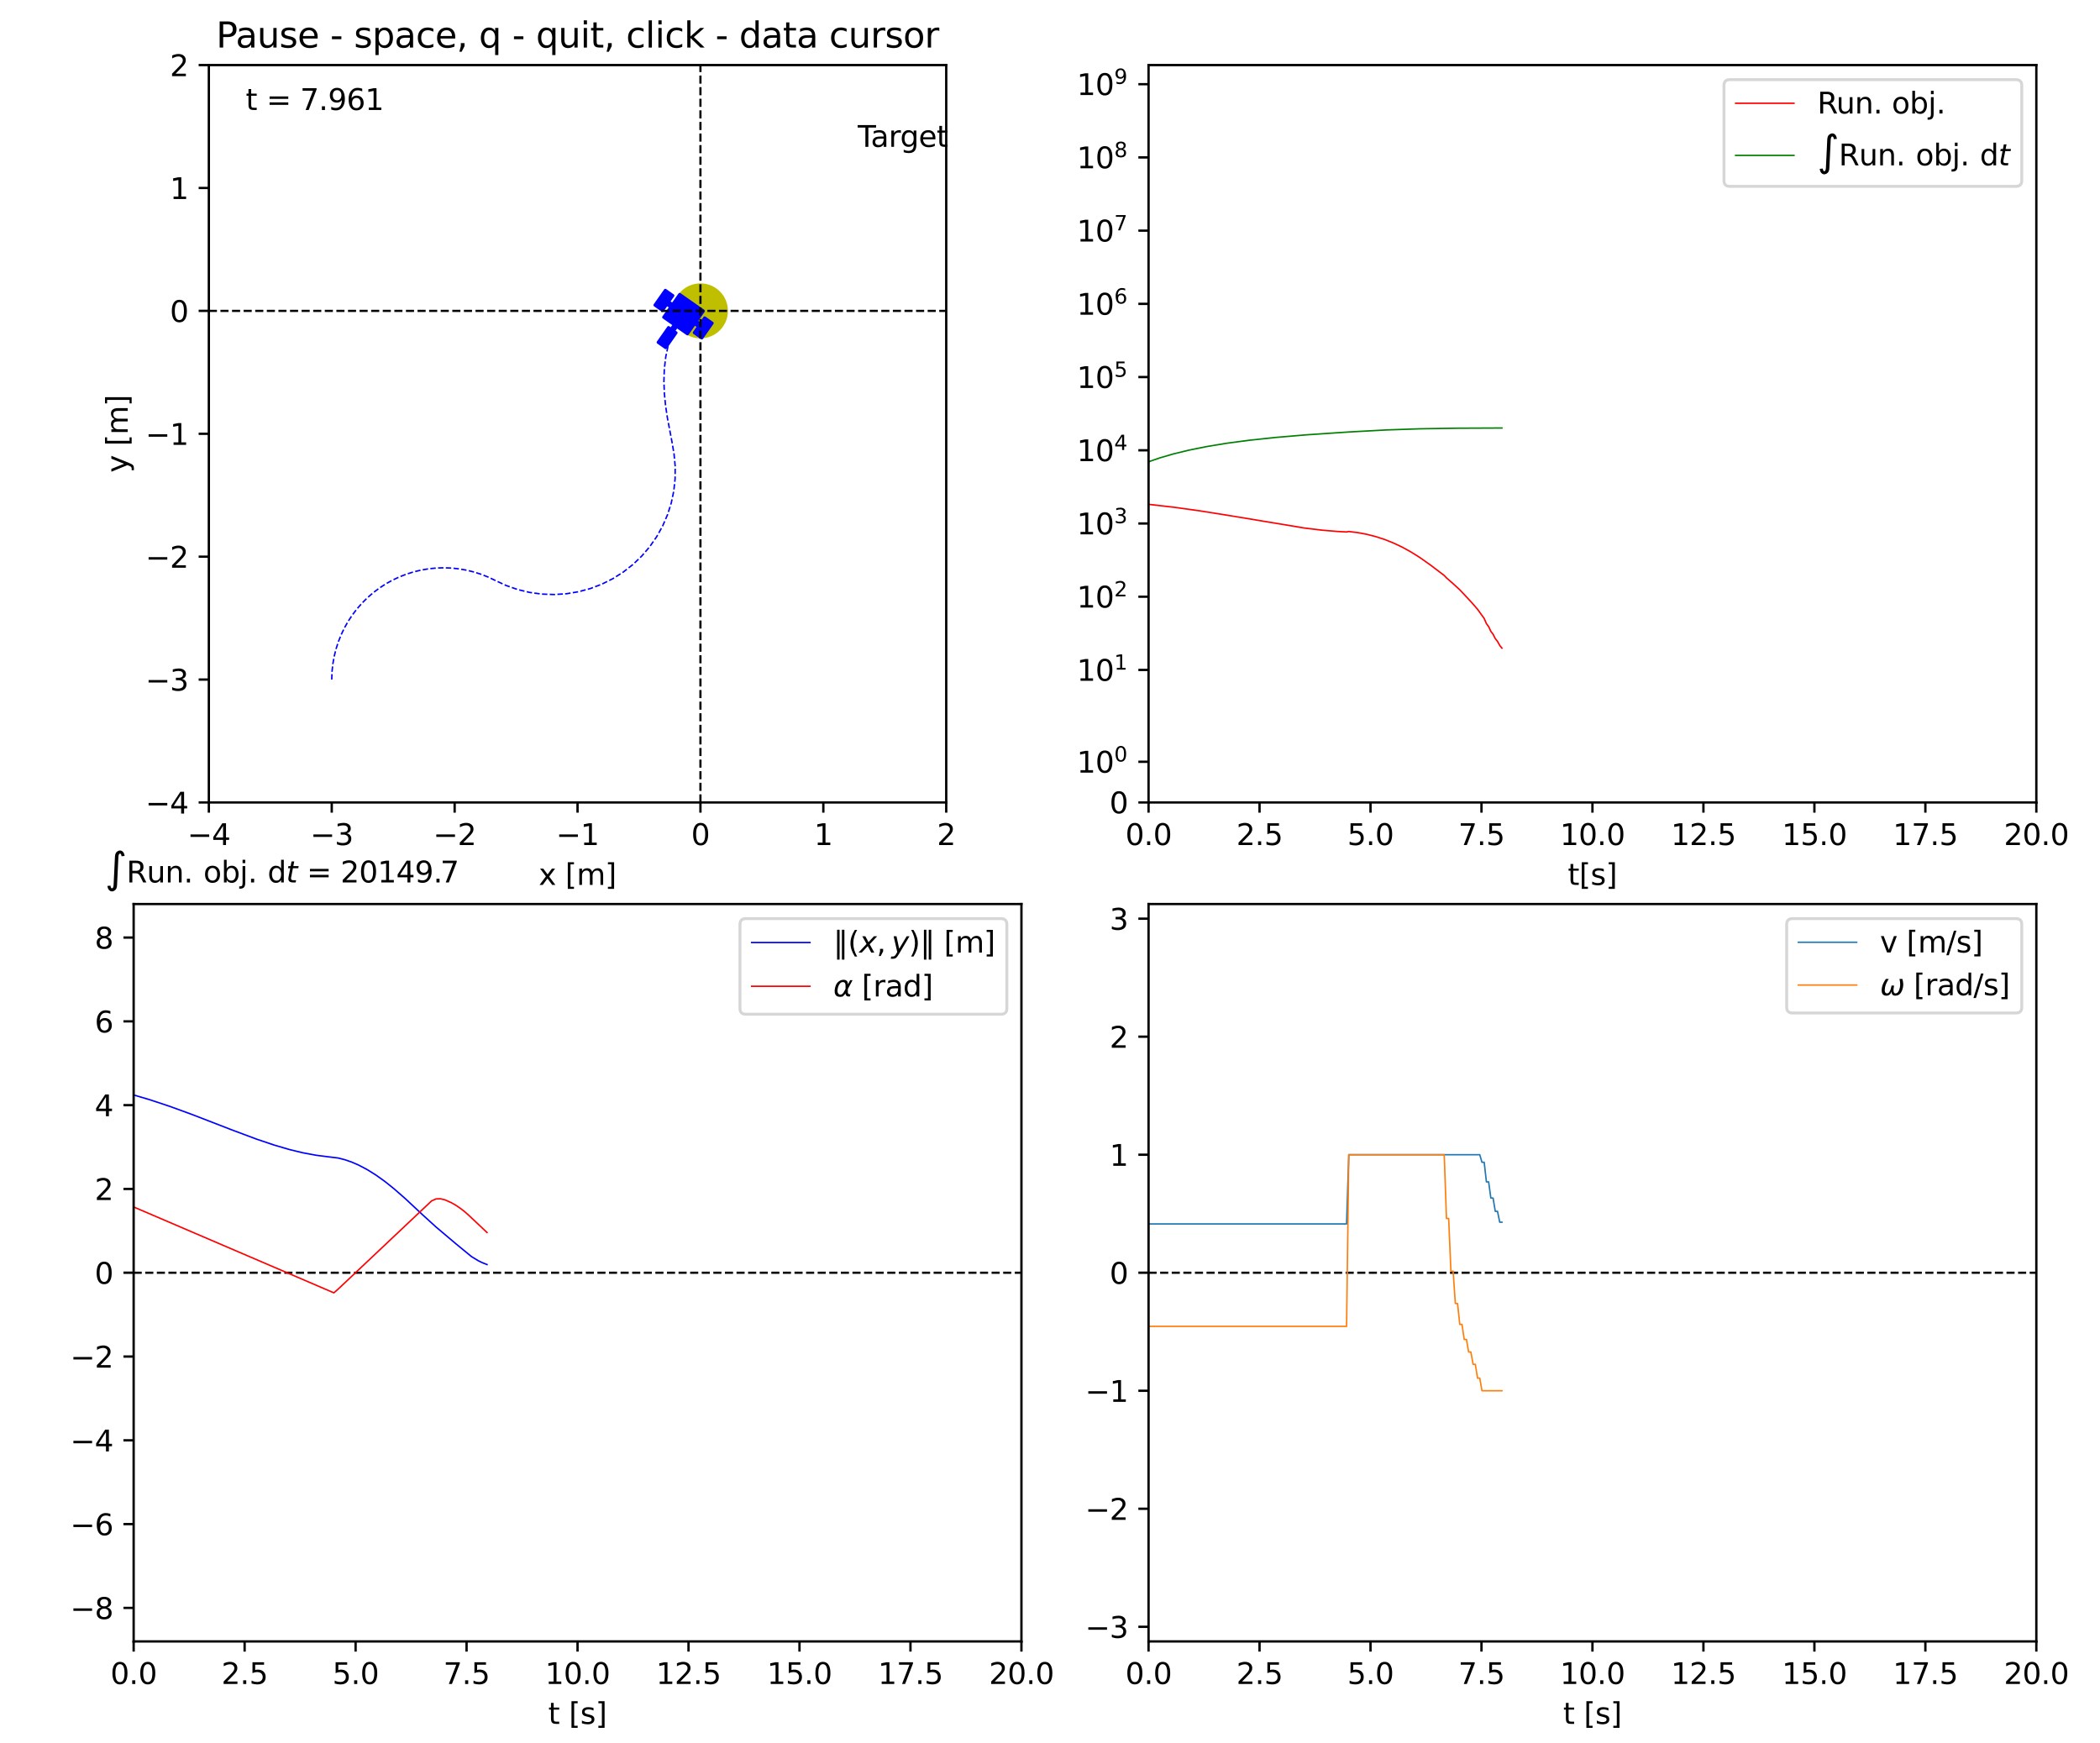 <?xml version="1.0" encoding="utf-8" standalone="no"?>
<!DOCTYPE svg PUBLIC "-//W3C//DTD SVG 1.1//EN"
  "http://www.w3.org/Graphics/SVG/1.1/DTD/svg11.dtd">
<svg xmlns:xlink="http://www.w3.org/1999/xlink" width="720pt" height="597.6pt" viewBox="0 0 720 597.6" xmlns="http://www.w3.org/2000/svg" version="1.1">
 <defs>
  <style type="text/css">*{stroke-linejoin: round; stroke-linecap: butt}</style>
 </defs>
 <g id="figure_1">
  <g id="patch_1">
   <path d="M 0 597.6 
L 720 597.6 
L 720 0 
L 0 0 
z
" style="fill: #ffffff"/>
  </g>
  <g id="axes_1">
   <g id="patch_2">
    <path d="M 71.605 275.128 
L 324.423 275.128 
L 324.423 22.31 
L 71.605 22.31 
z
" style="fill: #ffffff"/>
   </g>
   <g id="patch_3">
    <path d="M 240.15 115.01 
C 242.385 115.01 244.529 114.122 246.109 112.542 
C 247.69 110.962 248.577 108.818 248.577 106.583 
C 248.577 104.348 247.69 102.204 246.109 100.624 
C 244.529 99.044 242.385 98.156 240.15 98.156 
C 237.915 98.156 235.772 99.044 234.191 100.624 
C 232.611 102.204 231.723 104.348 231.723 106.583 
C 231.723 108.818 232.611 110.962 234.191 112.542 
C 235.772 114.122 237.915 115.01 240.15 115.01 
z
" clip-path="url(#peefb24a49d)" style="fill: #bfbf00; stroke: #bfbf00; stroke-width: 2; stroke-linejoin: miter"/>
   </g>
   <g id="PathCollection_1">
    <defs>
     <path id="ma6760a998f" d="M -4.529 9.038 
L -0.953 3.936 
L -1.824 3.325 
L -0.723 1.755 
L 2.93 4.315 
L 5.38 0.82 
L 6.745 1.776 
L 5.257 3.9 
L 7.855 5.721 
L 11.431 0.619 
L 8.833 -1.202 
L 7.345 0.921 
L 5.979 -0.036 
L 8.43 -3.531 
L 0.268 -9.252 
L -2.182 -5.757 
L -3.54 -6.708 
L -2.051 -8.832 
L -4.65 -10.653 
L -8.226 -5.551 
L -5.628 -3.73 
L -4.139 -5.853 
L -2.781 -4.901 
L -5.232 -1.406 
L -1.579 1.155 
L -2.68 2.725 
L -3.551 2.114 
L -7.127 7.216 
L -4.529 9.038 
z
" style="stroke: #0000ff"/>
    </defs>
    <g clip-path="url(#peefb24a49d)">
     <use xlink:href="#ma6760a998f" x="232.759" y="110.17" style="fill: #0000ff; stroke: #0000ff"/>
    </g>
   </g>
   <g id="matplotlib.axis_1">
    <g id="xtick_1">
     <g id="line2d_1">
      <defs>
       <path id="m8c34257413" d="M 0 0 
L 0 3.5 
" style="stroke: #000000; stroke-width: 0.8"/>
      </defs>
      <g>
       <use xlink:href="#m8c34257413" x="71.605" y="275.128" style="stroke: #000000; stroke-width: 0.8"/>
      </g>
     </g>
     <g id="text_1">
      <!-- −4 -->
      <g transform="translate(64.234 289.727) scale(0.1 -0.1)">
       <defs>
        <path id="DejaVuSans-2212" d="M 678 2272 
L 4684 2272 
L 4684 1741 
L 678 1741 
L 678 2272 
z
" transform="scale(0.016)"/>
        <path id="DejaVuSans-34" d="M 2419 4116 
L 825 1625 
L 2419 1625 
L 2419 4116 
z
M 2253 4666 
L 3047 4666 
L 3047 1625 
L 3713 1625 
L 3713 1100 
L 3047 1100 
L 3047 0 
L 2419 0 
L 2419 1100 
L 313 1100 
L 313 1709 
L 2253 4666 
z
" transform="scale(0.016)"/>
       </defs>
       <use xlink:href="#DejaVuSans-2212"/>
       <use xlink:href="#DejaVuSans-34" transform="translate(83.789 0)"/>
      </g>
     </g>
    </g>
    <g id="xtick_2">
     <g id="line2d_2">
      <g>
       <use xlink:href="#m8c34257413" x="113.741" y="275.128" style="stroke: #000000; stroke-width: 0.8"/>
      </g>
     </g>
     <g id="text_2">
      <!-- −3 -->
      <g transform="translate(106.37 289.727) scale(0.1 -0.1)">
       <defs>
        <path id="DejaVuSans-33" d="M 2597 2516 
Q 3050 2419 3304 2112 
Q 3559 1806 3559 1356 
Q 3559 666 3084 287 
Q 2609 -91 1734 -91 
Q 1441 -91 1130 -33 
Q 819 25 488 141 
L 488 750 
Q 750 597 1062 519 
Q 1375 441 1716 441 
Q 2309 441 2620 675 
Q 2931 909 2931 1356 
Q 2931 1769 2642 2001 
Q 2353 2234 1838 2234 
L 1294 2234 
L 1294 2753 
L 1863 2753 
Q 2328 2753 2575 2939 
Q 2822 3125 2822 3475 
Q 2822 3834 2567 4026 
Q 2313 4219 1838 4219 
Q 1578 4219 1281 4162 
Q 984 4106 628 3988 
L 628 4550 
Q 988 4650 1302 4700 
Q 1616 4750 1894 4750 
Q 2613 4750 3031 4423 
Q 3450 4097 3450 3541 
Q 3450 3153 3228 2886 
Q 3006 2619 2597 2516 
z
" transform="scale(0.016)"/>
       </defs>
       <use xlink:href="#DejaVuSans-2212"/>
       <use xlink:href="#DejaVuSans-33" transform="translate(83.789 0)"/>
      </g>
     </g>
    </g>
    <g id="xtick_3">
     <g id="line2d_3">
      <g>
       <use xlink:href="#m8c34257413" x="155.878" y="275.128" style="stroke: #000000; stroke-width: 0.8"/>
      </g>
     </g>
     <g id="text_3">
      <!-- −2 -->
      <g transform="translate(148.506 289.727) scale(0.1 -0.1)">
       <defs>
        <path id="DejaVuSans-32" d="M 1228 531 
L 3431 531 
L 3431 0 
L 469 0 
L 469 531 
Q 828 903 1448 1529 
Q 2069 2156 2228 2338 
Q 2531 2678 2651 2914 
Q 2772 3150 2772 3378 
Q 2772 3750 2511 3984 
Q 2250 4219 1831 4219 
Q 1534 4219 1204 4116 
Q 875 4013 500 3803 
L 500 4441 
Q 881 4594 1212 4672 
Q 1544 4750 1819 4750 
Q 2544 4750 2975 4387 
Q 3406 4025 3406 3419 
Q 3406 3131 3298 2873 
Q 3191 2616 2906 2266 
Q 2828 2175 2409 1742 
Q 1991 1309 1228 531 
z
" transform="scale(0.016)"/>
       </defs>
       <use xlink:href="#DejaVuSans-2212"/>
       <use xlink:href="#DejaVuSans-32" transform="translate(83.789 0)"/>
      </g>
     </g>
    </g>
    <g id="xtick_4">
     <g id="line2d_4">
      <g>
       <use xlink:href="#m8c34257413" x="198.014" y="275.128" style="stroke: #000000; stroke-width: 0.8"/>
      </g>
     </g>
     <g id="text_4">
      <!-- −1 -->
      <g transform="translate(190.643 289.727) scale(0.1 -0.1)">
       <defs>
        <path id="DejaVuSans-31" d="M 794 531 
L 1825 531 
L 1825 4091 
L 703 3866 
L 703 4441 
L 1819 4666 
L 2450 4666 
L 2450 531 
L 3481 531 
L 3481 0 
L 794 0 
L 794 531 
z
" transform="scale(0.016)"/>
       </defs>
       <use xlink:href="#DejaVuSans-2212"/>
       <use xlink:href="#DejaVuSans-31" transform="translate(83.789 0)"/>
      </g>
     </g>
    </g>
    <g id="xtick_5">
     <g id="line2d_5">
      <g>
       <use xlink:href="#m8c34257413" x="240.15" y="275.128" style="stroke: #000000; stroke-width: 0.8"/>
      </g>
     </g>
     <g id="text_5">
      <!-- 0 -->
      <g transform="translate(236.969 289.727) scale(0.1 -0.1)">
       <defs>
        <path id="DejaVuSans-30" d="M 2034 4250 
Q 1547 4250 1301 3770 
Q 1056 3291 1056 2328 
Q 1056 1369 1301 889 
Q 1547 409 2034 409 
Q 2525 409 2770 889 
Q 3016 1369 3016 2328 
Q 3016 3291 2770 3770 
Q 2525 4250 2034 4250 
z
M 2034 4750 
Q 2819 4750 3233 4129 
Q 3647 3509 3647 2328 
Q 3647 1150 3233 529 
Q 2819 -91 2034 -91 
Q 1250 -91 836 529 
Q 422 1150 422 2328 
Q 422 3509 836 4129 
Q 1250 4750 2034 4750 
z
" transform="scale(0.016)"/>
       </defs>
       <use xlink:href="#DejaVuSans-30"/>
      </g>
     </g>
    </g>
    <g id="xtick_6">
     <g id="line2d_6">
      <g>
       <use xlink:href="#m8c34257413" x="282.287" y="275.128" style="stroke: #000000; stroke-width: 0.8"/>
      </g>
     </g>
     <g id="text_6">
      <!-- 1 -->
      <g transform="translate(279.105 289.727) scale(0.1 -0.1)">
       <use xlink:href="#DejaVuSans-31"/>
      </g>
     </g>
    </g>
    <g id="xtick_7">
     <g id="line2d_7">
      <g>
       <use xlink:href="#m8c34257413" x="324.423" y="275.128" style="stroke: #000000; stroke-width: 0.8"/>
      </g>
     </g>
     <g id="text_7">
      <!-- 2 -->
      <g transform="translate(321.242 289.727) scale(0.1 -0.1)">
       <use xlink:href="#DejaVuSans-32"/>
      </g>
     </g>
    </g>
    <g id="text_8">
     <!-- x [m] -->
     <g transform="translate(184.694 303.405) scale(0.1 -0.1)">
      <defs>
       <path id="DejaVuSans-78" d="M 3513 3500 
L 2247 1797 
L 3578 0 
L 2900 0 
L 1881 1375 
L 863 0 
L 184 0 
L 1544 1831 
L 300 3500 
L 978 3500 
L 1906 2253 
L 2834 3500 
L 3513 3500 
z
" transform="scale(0.016)"/>
       <path id="DejaVuSans-20" transform="scale(0.016)"/>
       <path id="DejaVuSans-5b" d="M 550 4863 
L 1875 4863 
L 1875 4416 
L 1125 4416 
L 1125 -397 
L 1875 -397 
L 1875 -844 
L 550 -844 
L 550 4863 
z
" transform="scale(0.016)"/>
       <path id="DejaVuSans-6d" d="M 3328 2828 
Q 3544 3216 3844 3400 
Q 4144 3584 4550 3584 
Q 5097 3584 5394 3201 
Q 5691 2819 5691 2113 
L 5691 0 
L 5113 0 
L 5113 2094 
Q 5113 2597 4934 2840 
Q 4756 3084 4391 3084 
Q 3944 3084 3684 2787 
Q 3425 2491 3425 1978 
L 3425 0 
L 2847 0 
L 2847 2094 
Q 2847 2600 2669 2842 
Q 2491 3084 2119 3084 
Q 1678 3084 1418 2786 
Q 1159 2488 1159 1978 
L 1159 0 
L 581 0 
L 581 3500 
L 1159 3500 
L 1159 2956 
Q 1356 3278 1631 3431 
Q 1906 3584 2284 3584 
Q 2666 3584 2933 3390 
Q 3200 3197 3328 2828 
z
" transform="scale(0.016)"/>
       <path id="DejaVuSans-5d" d="M 1947 4863 
L 1947 -844 
L 622 -844 
L 622 -397 
L 1369 -397 
L 1369 4416 
L 622 4416 
L 622 4863 
L 1947 4863 
z
" transform="scale(0.016)"/>
      </defs>
      <use xlink:href="#DejaVuSans-78"/>
      <use xlink:href="#DejaVuSans-20" transform="translate(59.18 0)"/>
      <use xlink:href="#DejaVuSans-5b" transform="translate(90.967 0)"/>
      <use xlink:href="#DejaVuSans-6d" transform="translate(129.98 0)"/>
      <use xlink:href="#DejaVuSans-5d" transform="translate(227.393 0)"/>
     </g>
    </g>
   </g>
   <g id="matplotlib.axis_2">
    <g id="ytick_1">
     <g id="line2d_8">
      <defs>
       <path id="maa5c370d5a" d="M 0 0 
L -3.5 0 
" style="stroke: #000000; stroke-width: 0.8"/>
      </defs>
      <g>
       <use xlink:href="#maa5c370d5a" x="71.605" y="275.128" style="stroke: #000000; stroke-width: 0.8"/>
      </g>
     </g>
     <g id="text_9">
      <!-- −4 -->
      <g transform="translate(49.863 278.928) scale(0.1 -0.1)">
       <use xlink:href="#DejaVuSans-2212"/>
       <use xlink:href="#DejaVuSans-34" transform="translate(83.789 0)"/>
      </g>
     </g>
    </g>
    <g id="ytick_2">
     <g id="line2d_9">
      <g>
       <use xlink:href="#maa5c370d5a" x="71.605" y="232.992" style="stroke: #000000; stroke-width: 0.8"/>
      </g>
     </g>
     <g id="text_10">
      <!-- −3 -->
      <g transform="translate(49.863 236.791) scale(0.1 -0.1)">
       <use xlink:href="#DejaVuSans-2212"/>
       <use xlink:href="#DejaVuSans-33" transform="translate(83.789 0)"/>
      </g>
     </g>
    </g>
    <g id="ytick_3">
     <g id="line2d_10">
      <g>
       <use xlink:href="#maa5c370d5a" x="71.605" y="190.856" style="stroke: #000000; stroke-width: 0.8"/>
      </g>
     </g>
     <g id="text_11">
      <!-- −2 -->
      <g transform="translate(49.863 194.655) scale(0.1 -0.1)">
       <use xlink:href="#DejaVuSans-2212"/>
       <use xlink:href="#DejaVuSans-32" transform="translate(83.789 0)"/>
      </g>
     </g>
    </g>
    <g id="ytick_4">
     <g id="line2d_11">
      <g>
       <use xlink:href="#maa5c370d5a" x="71.605" y="148.719" style="stroke: #000000; stroke-width: 0.8"/>
      </g>
     </g>
     <g id="text_12">
      <!-- −1 -->
      <g transform="translate(49.863 152.519) scale(0.1 -0.1)">
       <use xlink:href="#DejaVuSans-2212"/>
       <use xlink:href="#DejaVuSans-31" transform="translate(83.789 0)"/>
      </g>
     </g>
    </g>
    <g id="ytick_5">
     <g id="line2d_12">
      <g>
       <use xlink:href="#maa5c370d5a" x="71.605" y="106.583" style="stroke: #000000; stroke-width: 0.8"/>
      </g>
     </g>
     <g id="text_13">
      <!-- 0 -->
      <g transform="translate(58.242 110.382) scale(0.1 -0.1)">
       <use xlink:href="#DejaVuSans-30"/>
      </g>
     </g>
    </g>
    <g id="ytick_6">
     <g id="line2d_13">
      <g>
       <use xlink:href="#maa5c370d5a" x="71.605" y="64.447" style="stroke: #000000; stroke-width: 0.8"/>
      </g>
     </g>
     <g id="text_14">
      <!-- 1 -->
      <g transform="translate(58.242 68.246) scale(0.1 -0.1)">
       <use xlink:href="#DejaVuSans-31"/>
      </g>
     </g>
    </g>
    <g id="ytick_7">
     <g id="line2d_14">
      <g>
       <use xlink:href="#maa5c370d5a" x="71.605" y="22.31" style="stroke: #000000; stroke-width: 0.8"/>
      </g>
     </g>
     <g id="text_15">
      <!-- 2 -->
      <g transform="translate(58.242 26.11) scale(0.1 -0.1)">
       <use xlink:href="#DejaVuSans-32"/>
      </g>
     </g>
    </g>
    <g id="text_16">
     <!-- y [m] -->
     <g transform="translate(43.783 162.04) rotate(-90) scale(0.1 -0.1)">
      <defs>
       <path id="DejaVuSans-79" d="M 2059 -325 
Q 1816 -950 1584 -1140 
Q 1353 -1331 966 -1331 
L 506 -1331 
L 506 -850 
L 844 -850 
Q 1081 -850 1212 -737 
Q 1344 -625 1503 -206 
L 1606 56 
L 191 3500 
L 800 3500 
L 1894 763 
L 2988 3500 
L 3597 3500 
L 2059 -325 
z
" transform="scale(0.016)"/>
      </defs>
      <use xlink:href="#DejaVuSans-79"/>
      <use xlink:href="#DejaVuSans-20" transform="translate(59.18 0)"/>
      <use xlink:href="#DejaVuSans-5b" transform="translate(90.967 0)"/>
      <use xlink:href="#DejaVuSans-6d" transform="translate(129.98 0)"/>
      <use xlink:href="#DejaVuSans-5d" transform="translate(227.393 0)"/>
     </g>
    </g>
   </g>
   <g id="line2d_15">
    <path d="M 71.605 106.583 
L 324.423 106.583 
" clip-path="url(#peefb24a49d)" style="fill: none; stroke-dasharray: 2.775,1.2; stroke-dashoffset: 0; stroke: #000000; stroke-width: 0.75"/>
   </g>
   <g id="line2d_16">
    <path d="M 240.15 275.128 
L 240.15 22.31 
" clip-path="url(#peefb24a49d)" style="fill: none; stroke-dasharray: 2.775,1.2; stroke-dashoffset: 0; stroke: #000000; stroke-width: 0.75"/>
   </g>
   <g id="line2d_17">
    <path d="M 113.741 232.99 
L 113.846 230.187 
L 114.128 227.589 
L 114.586 225.016 
L 115.219 222.481 
L 116.022 219.994 
L 116.993 217.568 
L 118.127 215.213 
L 119.419 212.941 
L 120.863 210.763 
L 122.451 208.688 
L 124.178 206.725 
L 126.033 204.885 
L 128.01 203.176 
L 130.099 201.605 
L 132.29 200.181 
L 134.573 198.908 
L 136.937 197.794 
L 139.371 196.844 
L 141.865 196.062 
L 144.406 195.451 
L 146.983 195.015 
L 149.583 194.755 
L 152.195 194.674 
L 154.807 194.77 
L 157.406 195.044 
L 159.98 195.494 
L 162.518 196.118 
L 165.007 196.914 
L 167.436 197.878 
L 169.794 199.004 
L 173.517 200.736 
L 177.492 202.127 
L 181.587 203.114 
L 185.76 203.687 
L 189.969 203.84 
L 194.172 203.573 
L 198.328 202.887 
L 202.394 201.79 
L 206.331 200.293 
L 210.099 198.409 
L 213.659 196.16 
L 216.977 193.566 
L 220.02 190.653 
L 222.757 187.452 
L 225.16 183.993 
L 227.206 180.311 
L 228.875 176.444 
L 230.149 172.429 
L 231.016 168.308 
L 231.466 164.12 
L 231.497 159.908 
L 231.107 155.714 
L 230.402 151.56 
L 228.825 143.281 
L 228.201 139.114 
L 227.785 134.921 
L 227.626 130.711 
L 227.771 126.501 
L 228.263 122.318 
L 229.092 118.451 
L 230.094 115.333 
L 231.169 112.866 
L 232.251 110.936 
L 232.759 110.17 
L 232.759 110.17 
" clip-path="url(#peefb24a49d)" style="fill: none; stroke-dasharray: 1.85,0.8; stroke-dashoffset: 0; stroke: #0000ff; stroke-width: 0.5"/>
   </g>
   <g id="patch_4">
    <path d="M 71.605 275.128 
L 71.605 22.31 
" style="fill: none; stroke: #000000; stroke-width: 0.8; stroke-linejoin: miter; stroke-linecap: square"/>
   </g>
   <g id="patch_5">
    <path d="M 324.423 275.128 
L 324.423 22.31 
" style="fill: none; stroke: #000000; stroke-width: 0.8; stroke-linejoin: miter; stroke-linecap: square"/>
   </g>
   <g id="patch_6">
    <path d="M 71.605 275.128 
L 324.423 275.128 
" style="fill: none; stroke: #000000; stroke-width: 0.8; stroke-linejoin: miter; stroke-linecap: square"/>
   </g>
   <g id="patch_7">
    <path d="M 71.605 22.31 
L 324.423 22.31 
" style="fill: none; stroke: #000000; stroke-width: 0.8; stroke-linejoin: miter; stroke-linecap: square"/>
   </g>
   <g id="text_17">
    <!-- Target -->
    <g transform="translate(294.085 50.352) scale(0.1 -0.1)">
     <defs>
      <path id="DejaVuSans-54" d="M -19 4666 
L 3928 4666 
L 3928 4134 
L 2272 4134 
L 2272 0 
L 1638 0 
L 1638 4134 
L -19 4134 
L -19 4666 
z
" transform="scale(0.016)"/>
      <path id="DejaVuSans-61" d="M 2194 1759 
Q 1497 1759 1228 1600 
Q 959 1441 959 1056 
Q 959 750 1161 570 
Q 1363 391 1709 391 
Q 2188 391 2477 730 
Q 2766 1069 2766 1631 
L 2766 1759 
L 2194 1759 
z
M 3341 1997 
L 3341 0 
L 2766 0 
L 2766 531 
Q 2569 213 2275 61 
Q 1981 -91 1556 -91 
Q 1019 -91 701 211 
Q 384 513 384 1019 
Q 384 1609 779 1909 
Q 1175 2209 1959 2209 
L 2766 2209 
L 2766 2266 
Q 2766 2663 2505 2880 
Q 2244 3097 1772 3097 
Q 1472 3097 1187 3025 
Q 903 2953 641 2809 
L 641 3341 
Q 956 3463 1253 3523 
Q 1550 3584 1831 3584 
Q 2591 3584 2966 3190 
Q 3341 2797 3341 1997 
z
" transform="scale(0.016)"/>
      <path id="DejaVuSans-72" d="M 2631 2963 
Q 2534 3019 2420 3045 
Q 2306 3072 2169 3072 
Q 1681 3072 1420 2755 
Q 1159 2438 1159 1844 
L 1159 0 
L 581 0 
L 581 3500 
L 1159 3500 
L 1159 2956 
Q 1341 3275 1631 3429 
Q 1922 3584 2338 3584 
Q 2397 3584 2469 3576 
Q 2541 3569 2628 3553 
L 2631 2963 
z
" transform="scale(0.016)"/>
      <path id="DejaVuSans-67" d="M 2906 1791 
Q 2906 2416 2648 2759 
Q 2391 3103 1925 3103 
Q 1463 3103 1205 2759 
Q 947 2416 947 1791 
Q 947 1169 1205 825 
Q 1463 481 1925 481 
Q 2391 481 2648 825 
Q 2906 1169 2906 1791 
z
M 3481 434 
Q 3481 -459 3084 -895 
Q 2688 -1331 1869 -1331 
Q 1566 -1331 1297 -1286 
Q 1028 -1241 775 -1147 
L 775 -588 
Q 1028 -725 1275 -790 
Q 1522 -856 1778 -856 
Q 2344 -856 2625 -561 
Q 2906 -266 2906 331 
L 2906 616 
Q 2728 306 2450 153 
Q 2172 0 1784 0 
Q 1141 0 747 490 
Q 353 981 353 1791 
Q 353 2603 747 3093 
Q 1141 3584 1784 3584 
Q 2172 3584 2450 3431 
Q 2728 3278 2906 2969 
L 2906 3500 
L 3481 3500 
L 3481 434 
z
" transform="scale(0.016)"/>
      <path id="DejaVuSans-65" d="M 3597 1894 
L 3597 1613 
L 953 1613 
Q 991 1019 1311 708 
Q 1631 397 2203 397 
Q 2534 397 2845 478 
Q 3156 559 3463 722 
L 3463 178 
Q 3153 47 2828 -22 
Q 2503 -91 2169 -91 
Q 1331 -91 842 396 
Q 353 884 353 1716 
Q 353 2575 817 3079 
Q 1281 3584 2069 3584 
Q 2775 3584 3186 3129 
Q 3597 2675 3597 1894 
z
M 3022 2063 
Q 3016 2534 2758 2815 
Q 2500 3097 2075 3097 
Q 1594 3097 1305 2825 
Q 1016 2553 972 2059 
L 3022 2063 
z
" transform="scale(0.016)"/>
      <path id="DejaVuSans-74" d="M 1172 4494 
L 1172 3500 
L 2356 3500 
L 2356 3053 
L 1172 3053 
L 1172 1153 
Q 1172 725 1289 603 
Q 1406 481 1766 481 
L 2356 481 
L 2356 0 
L 1766 0 
Q 1100 0 847 248 
Q 594 497 594 1153 
L 594 3053 
L 172 3053 
L 172 3500 
L 594 3500 
L 594 4494 
L 1172 4494 
z
" transform="scale(0.016)"/>
     </defs>
     <use xlink:href="#DejaVuSans-54"/>
     <use xlink:href="#DejaVuSans-61" transform="translate(44.584 0)"/>
     <use xlink:href="#DejaVuSans-72" transform="translate(105.863 0)"/>
     <use xlink:href="#DejaVuSans-67" transform="translate(145.227 0)"/>
     <use xlink:href="#DejaVuSans-65" transform="translate(208.703 0)"/>
     <use xlink:href="#DejaVuSans-74" transform="translate(270.227 0)"/>
    </g>
   </g>
   <g id="text_18">
    <!-- t = 7.961 -->
    <g transform="translate(84.246 37.711) scale(0.1 -0.1)">
     <defs>
      <path id="DejaVuSans-3d" d="M 678 2906 
L 4684 2906 
L 4684 2381 
L 678 2381 
L 678 2906 
z
M 678 1631 
L 4684 1631 
L 4684 1100 
L 678 1100 
L 678 1631 
z
" transform="scale(0.016)"/>
      <path id="DejaVuSans-37" d="M 525 4666 
L 3525 4666 
L 3525 4397 
L 1831 0 
L 1172 0 
L 2766 4134 
L 525 4134 
L 525 4666 
z
" transform="scale(0.016)"/>
      <path id="DejaVuSans-2e" d="M 684 794 
L 1344 794 
L 1344 0 
L 684 0 
L 684 794 
z
" transform="scale(0.016)"/>
      <path id="DejaVuSans-39" d="M 703 97 
L 703 672 
Q 941 559 1184 500 
Q 1428 441 1663 441 
Q 2288 441 2617 861 
Q 2947 1281 2994 2138 
Q 2813 1869 2534 1725 
Q 2256 1581 1919 1581 
Q 1219 1581 811 2004 
Q 403 2428 403 3163 
Q 403 3881 828 4315 
Q 1253 4750 1959 4750 
Q 2769 4750 3195 4129 
Q 3622 3509 3622 2328 
Q 3622 1225 3098 567 
Q 2575 -91 1691 -91 
Q 1453 -91 1209 -44 
Q 966 3 703 97 
z
M 1959 2075 
Q 2384 2075 2632 2365 
Q 2881 2656 2881 3163 
Q 2881 3666 2632 3958 
Q 2384 4250 1959 4250 
Q 1534 4250 1286 3958 
Q 1038 3666 1038 3163 
Q 1038 2656 1286 2365 
Q 1534 2075 1959 2075 
z
" transform="scale(0.016)"/>
      <path id="DejaVuSans-36" d="M 2113 2584 
Q 1688 2584 1439 2293 
Q 1191 2003 1191 1497 
Q 1191 994 1439 701 
Q 1688 409 2113 409 
Q 2538 409 2786 701 
Q 3034 994 3034 1497 
Q 3034 2003 2786 2293 
Q 2538 2584 2113 2584 
z
M 3366 4563 
L 3366 3988 
Q 3128 4100 2886 4159 
Q 2644 4219 2406 4219 
Q 1781 4219 1451 3797 
Q 1122 3375 1075 2522 
Q 1259 2794 1537 2939 
Q 1816 3084 2150 3084 
Q 2853 3084 3261 2657 
Q 3669 2231 3669 1497 
Q 3669 778 3244 343 
Q 2819 -91 2113 -91 
Q 1303 -91 875 529 
Q 447 1150 447 2328 
Q 447 3434 972 4092 
Q 1497 4750 2381 4750 
Q 2619 4750 2861 4703 
Q 3103 4656 3366 4563 
z
" transform="scale(0.016)"/>
     </defs>
     <use xlink:href="#DejaVuSans-74"/>
     <use xlink:href="#DejaVuSans-20" transform="translate(39.209 0)"/>
     <use xlink:href="#DejaVuSans-3d" transform="translate(70.996 0)"/>
     <use xlink:href="#DejaVuSans-20" transform="translate(154.785 0)"/>
     <use xlink:href="#DejaVuSans-37" transform="translate(186.572 0)"/>
     <use xlink:href="#DejaVuSans-2e" transform="translate(250.195 0)"/>
     <use xlink:href="#DejaVuSans-39" transform="translate(281.982 0)"/>
     <use xlink:href="#DejaVuSans-36" transform="translate(345.605 0)"/>
     <use xlink:href="#DejaVuSans-31" transform="translate(409.229 0)"/>
    </g>
   </g>
   <g id="text_19">
    <!-- Pause - space, q - quit, click - data cursor -->
    <g transform="translate(74.104 16.31) scale(0.12 -0.12)">
     <defs>
      <path id="DejaVuSans-50" d="M 1259 4147 
L 1259 2394 
L 2053 2394 
Q 2494 2394 2734 2622 
Q 2975 2850 2975 3272 
Q 2975 3691 2734 3919 
Q 2494 4147 2053 4147 
L 1259 4147 
z
M 628 4666 
L 2053 4666 
Q 2838 4666 3239 4311 
Q 3641 3956 3641 3272 
Q 3641 2581 3239 2228 
Q 2838 1875 2053 1875 
L 1259 1875 
L 1259 0 
L 628 0 
L 628 4666 
z
" transform="scale(0.016)"/>
      <path id="DejaVuSans-75" d="M 544 1381 
L 544 3500 
L 1119 3500 
L 1119 1403 
Q 1119 906 1312 657 
Q 1506 409 1894 409 
Q 2359 409 2629 706 
Q 2900 1003 2900 1516 
L 2900 3500 
L 3475 3500 
L 3475 0 
L 2900 0 
L 2900 538 
Q 2691 219 2414 64 
Q 2138 -91 1772 -91 
Q 1169 -91 856 284 
Q 544 659 544 1381 
z
M 1991 3584 
L 1991 3584 
z
" transform="scale(0.016)"/>
      <path id="DejaVuSans-73" d="M 2834 3397 
L 2834 2853 
Q 2591 2978 2328 3040 
Q 2066 3103 1784 3103 
Q 1356 3103 1142 2972 
Q 928 2841 928 2578 
Q 928 2378 1081 2264 
Q 1234 2150 1697 2047 
L 1894 2003 
Q 2506 1872 2764 1633 
Q 3022 1394 3022 966 
Q 3022 478 2636 193 
Q 2250 -91 1575 -91 
Q 1294 -91 989 -36 
Q 684 19 347 128 
L 347 722 
Q 666 556 975 473 
Q 1284 391 1588 391 
Q 1994 391 2212 530 
Q 2431 669 2431 922 
Q 2431 1156 2273 1281 
Q 2116 1406 1581 1522 
L 1381 1569 
Q 847 1681 609 1914 
Q 372 2147 372 2553 
Q 372 3047 722 3315 
Q 1072 3584 1716 3584 
Q 2034 3584 2315 3537 
Q 2597 3491 2834 3397 
z
" transform="scale(0.016)"/>
      <path id="DejaVuSans-2d" d="M 313 2009 
L 1997 2009 
L 1997 1497 
L 313 1497 
L 313 2009 
z
" transform="scale(0.016)"/>
      <path id="DejaVuSans-70" d="M 1159 525 
L 1159 -1331 
L 581 -1331 
L 581 3500 
L 1159 3500 
L 1159 2969 
Q 1341 3281 1617 3432 
Q 1894 3584 2278 3584 
Q 2916 3584 3314 3078 
Q 3713 2572 3713 1747 
Q 3713 922 3314 415 
Q 2916 -91 2278 -91 
Q 1894 -91 1617 61 
Q 1341 213 1159 525 
z
M 3116 1747 
Q 3116 2381 2855 2742 
Q 2594 3103 2138 3103 
Q 1681 3103 1420 2742 
Q 1159 2381 1159 1747 
Q 1159 1113 1420 752 
Q 1681 391 2138 391 
Q 2594 391 2855 752 
Q 3116 1113 3116 1747 
z
" transform="scale(0.016)"/>
      <path id="DejaVuSans-63" d="M 3122 3366 
L 3122 2828 
Q 2878 2963 2633 3030 
Q 2388 3097 2138 3097 
Q 1578 3097 1268 2742 
Q 959 2388 959 1747 
Q 959 1106 1268 751 
Q 1578 397 2138 397 
Q 2388 397 2633 464 
Q 2878 531 3122 666 
L 3122 134 
Q 2881 22 2623 -34 
Q 2366 -91 2075 -91 
Q 1284 -91 818 406 
Q 353 903 353 1747 
Q 353 2603 823 3093 
Q 1294 3584 2113 3584 
Q 2378 3584 2631 3529 
Q 2884 3475 3122 3366 
z
" transform="scale(0.016)"/>
      <path id="DejaVuSans-2c" d="M 750 794 
L 1409 794 
L 1409 256 
L 897 -744 
L 494 -744 
L 750 256 
L 750 794 
z
" transform="scale(0.016)"/>
      <path id="DejaVuSans-71" d="M 947 1747 
Q 947 1113 1208 752 
Q 1469 391 1925 391 
Q 2381 391 2643 752 
Q 2906 1113 2906 1747 
Q 2906 2381 2643 2742 
Q 2381 3103 1925 3103 
Q 1469 3103 1208 2742 
Q 947 2381 947 1747 
z
M 2906 525 
Q 2725 213 2448 61 
Q 2172 -91 1784 -91 
Q 1150 -91 751 415 
Q 353 922 353 1747 
Q 353 2572 751 3078 
Q 1150 3584 1784 3584 
Q 2172 3584 2448 3432 
Q 2725 3281 2906 2969 
L 2906 3500 
L 3481 3500 
L 3481 -1331 
L 2906 -1331 
L 2906 525 
z
" transform="scale(0.016)"/>
      <path id="DejaVuSans-69" d="M 603 3500 
L 1178 3500 
L 1178 0 
L 603 0 
L 603 3500 
z
M 603 4863 
L 1178 4863 
L 1178 4134 
L 603 4134 
L 603 4863 
z
" transform="scale(0.016)"/>
      <path id="DejaVuSans-6c" d="M 603 4863 
L 1178 4863 
L 1178 0 
L 603 0 
L 603 4863 
z
" transform="scale(0.016)"/>
      <path id="DejaVuSans-6b" d="M 581 4863 
L 1159 4863 
L 1159 1991 
L 2875 3500 
L 3609 3500 
L 1753 1863 
L 3688 0 
L 2938 0 
L 1159 1709 
L 1159 0 
L 581 0 
L 581 4863 
z
" transform="scale(0.016)"/>
      <path id="DejaVuSans-64" d="M 2906 2969 
L 2906 4863 
L 3481 4863 
L 3481 0 
L 2906 0 
L 2906 525 
Q 2725 213 2448 61 
Q 2172 -91 1784 -91 
Q 1150 -91 751 415 
Q 353 922 353 1747 
Q 353 2572 751 3078 
Q 1150 3584 1784 3584 
Q 2172 3584 2448 3432 
Q 2725 3281 2906 2969 
z
M 947 1747 
Q 947 1113 1208 752 
Q 1469 391 1925 391 
Q 2381 391 2643 752 
Q 2906 1113 2906 1747 
Q 2906 2381 2643 2742 
Q 2381 3103 1925 3103 
Q 1469 3103 1208 2742 
Q 947 2381 947 1747 
z
" transform="scale(0.016)"/>
      <path id="DejaVuSans-6f" d="M 1959 3097 
Q 1497 3097 1228 2736 
Q 959 2375 959 1747 
Q 959 1119 1226 758 
Q 1494 397 1959 397 
Q 2419 397 2687 759 
Q 2956 1122 2956 1747 
Q 2956 2369 2687 2733 
Q 2419 3097 1959 3097 
z
M 1959 3584 
Q 2709 3584 3137 3096 
Q 3566 2609 3566 1747 
Q 3566 888 3137 398 
Q 2709 -91 1959 -91 
Q 1206 -91 779 398 
Q 353 888 353 1747 
Q 353 2609 779 3096 
Q 1206 3584 1959 3584 
z
" transform="scale(0.016)"/>
     </defs>
     <use xlink:href="#DejaVuSans-50"/>
     <use xlink:href="#DejaVuSans-61" transform="translate(55.803 0)"/>
     <use xlink:href="#DejaVuSans-75" transform="translate(117.082 0)"/>
     <use xlink:href="#DejaVuSans-73" transform="translate(180.461 0)"/>
     <use xlink:href="#DejaVuSans-65" transform="translate(232.561 0)"/>
     <use xlink:href="#DejaVuSans-20" transform="translate(294.084 0)"/>
     <use xlink:href="#DejaVuSans-2d" transform="translate(325.871 0)"/>
     <use xlink:href="#DejaVuSans-20" transform="translate(361.955 0)"/>
     <use xlink:href="#DejaVuSans-73" transform="translate(393.742 0)"/>
     <use xlink:href="#DejaVuSans-70" transform="translate(445.842 0)"/>
     <use xlink:href="#DejaVuSans-61" transform="translate(509.318 0)"/>
     <use xlink:href="#DejaVuSans-63" transform="translate(570.598 0)"/>
     <use xlink:href="#DejaVuSans-65" transform="translate(625.578 0)"/>
     <use xlink:href="#DejaVuSans-2c" transform="translate(687.102 0)"/>
     <use xlink:href="#DejaVuSans-20" transform="translate(718.889 0)"/>
     <use xlink:href="#DejaVuSans-71" transform="translate(750.676 0)"/>
     <use xlink:href="#DejaVuSans-20" transform="translate(814.152 0)"/>
     <use xlink:href="#DejaVuSans-2d" transform="translate(845.939 0)"/>
     <use xlink:href="#DejaVuSans-20" transform="translate(882.023 0)"/>
     <use xlink:href="#DejaVuSans-71" transform="translate(913.811 0)"/>
     <use xlink:href="#DejaVuSans-75" transform="translate(977.287 0)"/>
     <use xlink:href="#DejaVuSans-69" transform="translate(1040.666 0)"/>
     <use xlink:href="#DejaVuSans-74" transform="translate(1068.449 0)"/>
     <use xlink:href="#DejaVuSans-2c" transform="translate(1107.658 0)"/>
     <use xlink:href="#DejaVuSans-20" transform="translate(1139.445 0)"/>
     <use xlink:href="#DejaVuSans-63" transform="translate(1171.232 0)"/>
     <use xlink:href="#DejaVuSans-6c" transform="translate(1226.213 0)"/>
     <use xlink:href="#DejaVuSans-69" transform="translate(1253.996 0)"/>
     <use xlink:href="#DejaVuSans-63" transform="translate(1281.779 0)"/>
     <use xlink:href="#DejaVuSans-6b" transform="translate(1336.76 0)"/>
     <use xlink:href="#DejaVuSans-20" transform="translate(1394.67 0)"/>
     <use xlink:href="#DejaVuSans-2d" transform="translate(1426.457 0)"/>
     <use xlink:href="#DejaVuSans-20" transform="translate(1462.541 0)"/>
     <use xlink:href="#DejaVuSans-64" transform="translate(1494.328 0)"/>
     <use xlink:href="#DejaVuSans-61" transform="translate(1557.805 0)"/>
     <use xlink:href="#DejaVuSans-74" transform="translate(1619.084 0)"/>
     <use xlink:href="#DejaVuSans-61" transform="translate(1658.293 0)"/>
     <use xlink:href="#DejaVuSans-20" transform="translate(1719.572 0)"/>
     <use xlink:href="#DejaVuSans-63" transform="translate(1751.359 0)"/>
     <use xlink:href="#DejaVuSans-75" transform="translate(1806.34 0)"/>
     <use xlink:href="#DejaVuSans-72" transform="translate(1869.719 0)"/>
     <use xlink:href="#DejaVuSans-73" transform="translate(1910.832 0)"/>
     <use xlink:href="#DejaVuSans-6f" transform="translate(1962.932 0)"/>
     <use xlink:href="#DejaVuSans-72" transform="translate(2024.113 0)"/>
    </g>
   </g>
  </g>
  <g id="axes_2">
   <g id="patch_8">
    <path d="M 45.822 562.773 
L 350.206 562.773 
L 350.206 309.955 
L 45.822 309.955 
z
" style="fill: #ffffff"/>
   </g>
   <g id="matplotlib.axis_3">
    <g id="xtick_8">
     <g id="line2d_18">
      <g>
       <use xlink:href="#m8c34257413" x="45.822" y="562.773" style="stroke: #000000; stroke-width: 0.8"/>
      </g>
     </g>
     <g id="text_20">
      <!-- 0.0 -->
      <g transform="translate(37.87 577.372) scale(0.1 -0.1)">
       <use xlink:href="#DejaVuSans-30"/>
       <use xlink:href="#DejaVuSans-2e" transform="translate(63.623 0)"/>
       <use xlink:href="#DejaVuSans-30" transform="translate(95.41 0)"/>
      </g>
     </g>
    </g>
    <g id="xtick_9">
     <g id="line2d_19">
      <g>
       <use xlink:href="#m8c34257413" x="83.87" y="562.773" style="stroke: #000000; stroke-width: 0.8"/>
      </g>
     </g>
     <g id="text_21">
      <!-- 2.5 -->
      <g transform="translate(75.918 577.372) scale(0.1 -0.1)">
       <defs>
        <path id="DejaVuSans-35" d="M 691 4666 
L 3169 4666 
L 3169 4134 
L 1269 4134 
L 1269 2991 
Q 1406 3038 1543 3061 
Q 1681 3084 1819 3084 
Q 2600 3084 3056 2656 
Q 3513 2228 3513 1497 
Q 3513 744 3044 326 
Q 2575 -91 1722 -91 
Q 1428 -91 1123 -41 
Q 819 9 494 109 
L 494 744 
Q 775 591 1075 516 
Q 1375 441 1709 441 
Q 2250 441 2565 725 
Q 2881 1009 2881 1497 
Q 2881 1984 2565 2268 
Q 2250 2553 1709 2553 
Q 1456 2553 1204 2497 
Q 953 2441 691 2322 
L 691 4666 
z
" transform="scale(0.016)"/>
       </defs>
       <use xlink:href="#DejaVuSans-32"/>
       <use xlink:href="#DejaVuSans-2e" transform="translate(63.623 0)"/>
       <use xlink:href="#DejaVuSans-35" transform="translate(95.41 0)"/>
      </g>
     </g>
    </g>
    <g id="xtick_10">
     <g id="line2d_20">
      <g>
       <use xlink:href="#m8c34257413" x="121.918" y="562.773" style="stroke: #000000; stroke-width: 0.8"/>
      </g>
     </g>
     <g id="text_22">
      <!-- 5.0 -->
      <g transform="translate(113.966 577.372) scale(0.1 -0.1)">
       <use xlink:href="#DejaVuSans-35"/>
       <use xlink:href="#DejaVuSans-2e" transform="translate(63.623 0)"/>
       <use xlink:href="#DejaVuSans-30" transform="translate(95.41 0)"/>
      </g>
     </g>
    </g>
    <g id="xtick_11">
     <g id="line2d_21">
      <g>
       <use xlink:href="#m8c34257413" x="159.966" y="562.773" style="stroke: #000000; stroke-width: 0.8"/>
      </g>
     </g>
     <g id="text_23">
      <!-- 7.5 -->
      <g transform="translate(152.014 577.372) scale(0.1 -0.1)">
       <use xlink:href="#DejaVuSans-37"/>
       <use xlink:href="#DejaVuSans-2e" transform="translate(63.623 0)"/>
       <use xlink:href="#DejaVuSans-35" transform="translate(95.41 0)"/>
      </g>
     </g>
    </g>
    <g id="xtick_12">
     <g id="line2d_22">
      <g>
       <use xlink:href="#m8c34257413" x="198.014" y="562.773" style="stroke: #000000; stroke-width: 0.8"/>
      </g>
     </g>
     <g id="text_24">
      <!-- 10.0 -->
      <g transform="translate(186.881 577.372) scale(0.1 -0.1)">
       <use xlink:href="#DejaVuSans-31"/>
       <use xlink:href="#DejaVuSans-30" transform="translate(63.623 0)"/>
       <use xlink:href="#DejaVuSans-2e" transform="translate(127.246 0)"/>
       <use xlink:href="#DejaVuSans-30" transform="translate(159.033 0)"/>
      </g>
     </g>
    </g>
    <g id="xtick_13">
     <g id="line2d_23">
      <g>
       <use xlink:href="#m8c34257413" x="236.062" y="562.773" style="stroke: #000000; stroke-width: 0.8"/>
      </g>
     </g>
     <g id="text_25">
      <!-- 12.5 -->
      <g transform="translate(224.929 577.372) scale(0.1 -0.1)">
       <use xlink:href="#DejaVuSans-31"/>
       <use xlink:href="#DejaVuSans-32" transform="translate(63.623 0)"/>
       <use xlink:href="#DejaVuSans-2e" transform="translate(127.246 0)"/>
       <use xlink:href="#DejaVuSans-35" transform="translate(159.033 0)"/>
      </g>
     </g>
    </g>
    <g id="xtick_14">
     <g id="line2d_24">
      <g>
       <use xlink:href="#m8c34257413" x="274.11" y="562.773" style="stroke: #000000; stroke-width: 0.8"/>
      </g>
     </g>
     <g id="text_26">
      <!-- 15.0 -->
      <g transform="translate(262.977 577.372) scale(0.1 -0.1)">
       <use xlink:href="#DejaVuSans-31"/>
       <use xlink:href="#DejaVuSans-35" transform="translate(63.623 0)"/>
       <use xlink:href="#DejaVuSans-2e" transform="translate(127.246 0)"/>
       <use xlink:href="#DejaVuSans-30" transform="translate(159.033 0)"/>
      </g>
     </g>
    </g>
    <g id="xtick_15">
     <g id="line2d_25">
      <g>
       <use xlink:href="#m8c34257413" x="312.158" y="562.773" style="stroke: #000000; stroke-width: 0.8"/>
      </g>
     </g>
     <g id="text_27">
      <!-- 17.5 -->
      <g transform="translate(301.025 577.372) scale(0.1 -0.1)">
       <use xlink:href="#DejaVuSans-31"/>
       <use xlink:href="#DejaVuSans-37" transform="translate(63.623 0)"/>
       <use xlink:href="#DejaVuSans-2e" transform="translate(127.246 0)"/>
       <use xlink:href="#DejaVuSans-35" transform="translate(159.033 0)"/>
      </g>
     </g>
    </g>
    <g id="xtick_16">
     <g id="line2d_26">
      <g>
       <use xlink:href="#m8c34257413" x="350.206" y="562.773" style="stroke: #000000; stroke-width: 0.8"/>
      </g>
     </g>
     <g id="text_28">
      <!-- 20.0 -->
      <g transform="translate(339.073 577.372) scale(0.1 -0.1)">
       <use xlink:href="#DejaVuSans-32"/>
       <use xlink:href="#DejaVuSans-30" transform="translate(63.623 0)"/>
       <use xlink:href="#DejaVuSans-2e" transform="translate(127.246 0)"/>
       <use xlink:href="#DejaVuSans-30" transform="translate(159.033 0)"/>
      </g>
     </g>
    </g>
    <g id="text_29">
     <!-- t [s] -->
     <g transform="translate(187.958 591.05) scale(0.1 -0.1)">
      <use xlink:href="#DejaVuSans-74"/>
      <use xlink:href="#DejaVuSans-20" transform="translate(39.209 0)"/>
      <use xlink:href="#DejaVuSans-5b" transform="translate(70.996 0)"/>
      <use xlink:href="#DejaVuSans-73" transform="translate(110.01 0)"/>
      <use xlink:href="#DejaVuSans-5d" transform="translate(162.109 0)"/>
     </g>
    </g>
   </g>
   <g id="matplotlib.axis_4">
    <g id="ytick_8">
     <g id="line2d_27">
      <g>
       <use xlink:href="#maa5c370d5a" x="45.822" y="551.281" style="stroke: #000000; stroke-width: 0.8"/>
      </g>
     </g>
     <g id="text_30">
      <!-- −8 -->
      <g transform="translate(24.08 555.081) scale(0.1 -0.1)">
       <defs>
        <path id="DejaVuSans-38" d="M 2034 2216 
Q 1584 2216 1326 1975 
Q 1069 1734 1069 1313 
Q 1069 891 1326 650 
Q 1584 409 2034 409 
Q 2484 409 2743 651 
Q 3003 894 3003 1313 
Q 3003 1734 2745 1975 
Q 2488 2216 2034 2216 
z
M 1403 2484 
Q 997 2584 770 2862 
Q 544 3141 544 3541 
Q 544 4100 942 4425 
Q 1341 4750 2034 4750 
Q 2731 4750 3128 4425 
Q 3525 4100 3525 3541 
Q 3525 3141 3298 2862 
Q 3072 2584 2669 2484 
Q 3125 2378 3379 2068 
Q 3634 1759 3634 1313 
Q 3634 634 3220 271 
Q 2806 -91 2034 -91 
Q 1263 -91 848 271 
Q 434 634 434 1313 
Q 434 1759 690 2068 
Q 947 2378 1403 2484 
z
M 1172 3481 
Q 1172 3119 1398 2916 
Q 1625 2713 2034 2713 
Q 2441 2713 2670 2916 
Q 2900 3119 2900 3481 
Q 2900 3844 2670 4047 
Q 2441 4250 2034 4250 
Q 1625 4250 1398 4047 
Q 1172 3844 1172 3481 
z
" transform="scale(0.016)"/>
       </defs>
       <use xlink:href="#DejaVuSans-2212"/>
       <use xlink:href="#DejaVuSans-38" transform="translate(83.789 0)"/>
      </g>
     </g>
    </g>
    <g id="ytick_9">
     <g id="line2d_28">
      <g>
       <use xlink:href="#maa5c370d5a" x="45.822" y="522.552" style="stroke: #000000; stroke-width: 0.8"/>
      </g>
     </g>
     <g id="text_31">
      <!-- −6 -->
      <g transform="translate(24.08 526.351) scale(0.1 -0.1)">
       <use xlink:href="#DejaVuSans-2212"/>
       <use xlink:href="#DejaVuSans-36" transform="translate(83.789 0)"/>
      </g>
     </g>
    </g>
    <g id="ytick_10">
     <g id="line2d_29">
      <g>
       <use xlink:href="#maa5c370d5a" x="45.822" y="493.823" style="stroke: #000000; stroke-width: 0.8"/>
      </g>
     </g>
     <g id="text_32">
      <!-- −4 -->
      <g transform="translate(24.08 497.622) scale(0.1 -0.1)">
       <use xlink:href="#DejaVuSans-2212"/>
       <use xlink:href="#DejaVuSans-34" transform="translate(83.789 0)"/>
      </g>
     </g>
    </g>
    <g id="ytick_11">
     <g id="line2d_30">
      <g>
       <use xlink:href="#maa5c370d5a" x="45.822" y="465.094" style="stroke: #000000; stroke-width: 0.8"/>
      </g>
     </g>
     <g id="text_33">
      <!-- −2 -->
      <g transform="translate(24.08 468.893) scale(0.1 -0.1)">
       <use xlink:href="#DejaVuSans-2212"/>
       <use xlink:href="#DejaVuSans-32" transform="translate(83.789 0)"/>
      </g>
     </g>
    </g>
    <g id="ytick_12">
     <g id="line2d_31">
      <g>
       <use xlink:href="#maa5c370d5a" x="45.822" y="436.364" style="stroke: #000000; stroke-width: 0.8"/>
      </g>
     </g>
     <g id="text_34">
      <!-- 0 -->
      <g transform="translate(32.459 440.163) scale(0.1 -0.1)">
       <use xlink:href="#DejaVuSans-30"/>
      </g>
     </g>
    </g>
    <g id="ytick_13">
     <g id="line2d_32">
      <g>
       <use xlink:href="#maa5c370d5a" x="45.822" y="407.635" style="stroke: #000000; stroke-width: 0.8"/>
      </g>
     </g>
     <g id="text_35">
      <!-- 2 -->
      <g transform="translate(32.459 411.434) scale(0.1 -0.1)">
       <use xlink:href="#DejaVuSans-32"/>
      </g>
     </g>
    </g>
    <g id="ytick_14">
     <g id="line2d_33">
      <g>
       <use xlink:href="#maa5c370d5a" x="45.822" y="378.906" style="stroke: #000000; stroke-width: 0.8"/>
      </g>
     </g>
     <g id="text_36">
      <!-- 4 -->
      <g transform="translate(32.459 382.705) scale(0.1 -0.1)">
       <use xlink:href="#DejaVuSans-34"/>
      </g>
     </g>
    </g>
    <g id="ytick_15">
     <g id="line2d_34">
      <g>
       <use xlink:href="#maa5c370d5a" x="45.822" y="350.176" style="stroke: #000000; stroke-width: 0.8"/>
      </g>
     </g>
     <g id="text_37">
      <!-- 6 -->
      <g transform="translate(32.459 353.975) scale(0.1 -0.1)">
       <use xlink:href="#DejaVuSans-36"/>
      </g>
     </g>
    </g>
    <g id="ytick_16">
     <g id="line2d_35">
      <g>
       <use xlink:href="#maa5c370d5a" x="45.822" y="321.447" style="stroke: #000000; stroke-width: 0.8"/>
      </g>
     </g>
     <g id="text_38">
      <!-- 8 -->
      <g transform="translate(32.459 325.246) scale(0.1 -0.1)">
       <use xlink:href="#DejaVuSans-38"/>
      </g>
     </g>
    </g>
   </g>
   <g id="line2d_36">
    <path d="M 45.822 436.364 
L 350.206 436.364 
" clip-path="url(#p3e34d741d2)" style="fill: none; stroke-dasharray: 2.775,1.2; stroke-dashoffset: 0; stroke: #000000; stroke-width: 0.75"/>
   </g>
   <g id="line2d_37">
    <path d="M 45.823 375.421 
L 51.317 377.039 
L 58.166 379.309 
L 65.776 382.084 
L 79.473 387.386 
L 87.844 390.516 
L 93.931 392.573 
L 99.258 394.133 
L 103.824 395.238 
L 108.389 396.087 
L 112.194 396.576 
L 115.999 397.041 
L 118.282 397.632 
L 120.565 398.421 
L 122.848 399.403 
L 125.892 401 
L 128.935 402.905 
L 131.979 405.09 
L 135.023 407.523 
L 138.828 410.845 
L 144.916 416.527 
L 149.481 420.675 
L 156.33 426.46 
L 161.657 430.834 
L 163.94 432.228 
L 165.462 432.962 
L 166.983 433.564 
L 166.983 433.564 
" clip-path="url(#p3e34d741d2)" style="fill: none; stroke: #0000ff; stroke-width: 0.5; stroke-linecap: square"/>
   </g>
   <g id="line2d_38">
    <path d="M 45.823 413.812 
L 114.477 443.257 
L 115.999 441.916 
L 147.959 411.75 
L 149.481 411.055 
L 151.003 411.007 
L 152.525 411.363 
L 154.808 412.378 
L 156.33 413.26 
L 157.852 414.293 
L 159.374 415.484 
L 160.896 416.837 
L 166.983 422.582 
L 166.983 422.582 
" clip-path="url(#p3e34d741d2)" style="fill: none; stroke: #ff0000; stroke-width: 0.5; stroke-linecap: square"/>
   </g>
   <g id="patch_9">
    <path d="M 45.822 562.773 
L 45.822 309.955 
" style="fill: none; stroke: #000000; stroke-width: 0.8; stroke-linejoin: miter; stroke-linecap: square"/>
   </g>
   <g id="patch_10">
    <path d="M 350.206 562.773 
L 350.206 309.955 
" style="fill: none; stroke: #000000; stroke-width: 0.8; stroke-linejoin: miter; stroke-linecap: square"/>
   </g>
   <g id="patch_11">
    <path d="M 45.822 562.773 
L 350.206 562.773 
" style="fill: none; stroke: #000000; stroke-width: 0.8; stroke-linejoin: miter; stroke-linecap: square"/>
   </g>
   <g id="patch_12">
    <path d="M 45.822 309.955 
L 350.206 309.955 
" style="fill: none; stroke: #000000; stroke-width: 0.8; stroke-linejoin: miter; stroke-linecap: square"/>
   </g>
   <g id="legend_1">
    <g id="patch_13">
     <path d="M 255.706 347.733 
L 343.206 347.733 
Q 345.206 347.733 345.206 345.733 
L 345.206 316.955 
Q 345.206 314.955 343.206 314.955 
L 255.706 314.955 
Q 253.706 314.955 253.706 316.955 
L 253.706 345.733 
Q 253.706 347.733 255.706 347.733 
z
" style="fill: #ffffff; opacity: 0.8; stroke: #cccccc; stroke-linejoin: miter"/>
    </g>
    <g id="line2d_39">
     <path d="M 257.706 323.155 
L 267.706 323.155 
L 277.706 323.155 
" style="fill: none; stroke: #0000ff; stroke-width: 0.5; stroke-linecap: square"/>
    </g>
    <g id="text_39">
     <!-- $\Vert(x,y)\Vert$ [m] -->
     <g transform="translate(285.706 326.655) scale(0.1 -0.1)">
      <defs>
       <path id="DejaVuSans-2016" d="M 1344 4891 
L 1344 -1509 
L 813 -1509 
L 813 4891 
L 1344 4891 
z
M 2376 4891 
L 2376 -1509 
L 1845 -1509 
L 1845 4891 
L 2376 4891 
z
" transform="scale(0.016)"/>
       <path id="DejaVuSans-28" d="M 1984 4856 
Q 1566 4138 1362 3434 
Q 1159 2731 1159 2009 
Q 1159 1288 1364 580 
Q 1569 -128 1984 -844 
L 1484 -844 
Q 1016 -109 783 600 
Q 550 1309 550 2009 
Q 550 2706 781 3412 
Q 1013 4119 1484 4856 
L 1984 4856 
z
" transform="scale(0.016)"/>
       <path id="DejaVuSans-Oblique-78" d="M 3841 3500 
L 2234 1784 
L 3219 0 
L 2559 0 
L 1819 1388 
L 531 0 
L -166 0 
L 1556 1844 
L 641 3500 
L 1300 3500 
L 1972 2234 
L 3144 3500 
L 3841 3500 
z
" transform="scale(0.016)"/>
       <path id="DejaVuSans-Oblique-79" d="M 1588 -325 
Q 1188 -997 936 -1164 
Q 684 -1331 294 -1331 
L -159 -1331 
L -63 -850 
L 269 -850 
Q 509 -850 678 -719 
Q 847 -588 1056 -206 
L 1234 128 
L 459 3500 
L 1069 3500 
L 1650 819 
L 3256 3500 
L 3859 3500 
L 1588 -325 
z
" transform="scale(0.016)"/>
       <path id="DejaVuSans-29" d="M 513 4856 
L 1013 4856 
Q 1481 4119 1714 3412 
Q 1947 2706 1947 2009 
Q 1947 1309 1714 600 
Q 1481 -109 1013 -844 
L 513 -844 
Q 928 -128 1133 580 
Q 1338 1288 1338 2009 
Q 1338 2731 1133 3434 
Q 928 4138 513 4856 
z
" transform="scale(0.016)"/>
      </defs>
      <use xlink:href="#DejaVuSans-2016" transform="translate(0 0.578)"/>
      <use xlink:href="#DejaVuSans-28" transform="translate(50 0.578)"/>
      <use xlink:href="#DejaVuSans-Oblique-78" transform="translate(89.014 0.578)"/>
      <use xlink:href="#DejaVuSans-2c" transform="translate(148.193 0.578)"/>
      <use xlink:href="#DejaVuSans-Oblique-79" transform="translate(199.463 0.578)"/>
      <use xlink:href="#DejaVuSans-29" transform="translate(258.643 0.578)"/>
      <use xlink:href="#DejaVuSans-2016" transform="translate(297.656 0.578)"/>
      <use xlink:href="#DejaVuSans-20" transform="translate(347.656 0.578)"/>
      <use xlink:href="#DejaVuSans-5b" transform="translate(379.443 0.578)"/>
      <use xlink:href="#DejaVuSans-6d" transform="translate(418.457 0.578)"/>
      <use xlink:href="#DejaVuSans-5d" transform="translate(515.869 0.578)"/>
     </g>
    </g>
    <g id="line2d_40">
     <path d="M 257.706 338.154 
L 267.706 338.154 
L 277.706 338.154 
" style="fill: none; stroke: #ff0000; stroke-width: 0.5; stroke-linecap: square"/>
    </g>
    <g id="text_40">
     <!-- $\alpha$ [rad] -->
     <g transform="translate(285.706 341.654) scale(0.1 -0.1)">
      <defs>
       <path id="DejaVuSans-Oblique-3b1" d="M 2619 1628 
L 2622 2350 
Q 2625 3088 2069 3091 
Q 1653 3094 1394 2747 
Q 1069 2319 959 1747 
Q 825 1059 994 731 
Q 1169 397 1547 397 
Q 1966 397 2319 1063 
L 2619 1628 
z
M 2166 3578 
Q 3141 3594 3128 2584 
Q 3128 2584 3616 3500 
L 4128 3500 
L 3119 1603 
L 3109 919 
Q 3109 766 3194 638 
Q 3291 488 3391 488 
L 3669 488 
L 3575 0 
L 3228 0 
Q 2934 0 2722 263 
Q 2622 394 2619 669 
Q 2416 334 2066 50 
Q 1900 -81 1453 -78 
Q 722 -72 456 397 
Q 184 884 353 1747 
Q 534 2675 1009 3097 
Q 1544 3569 2166 3578 
z
" transform="scale(0.016)"/>
      </defs>
      <use xlink:href="#DejaVuSans-Oblique-3b1" transform="translate(0 0.016)"/>
      <use xlink:href="#DejaVuSans-20" transform="translate(65.918 0.016)"/>
      <use xlink:href="#DejaVuSans-5b" transform="translate(97.705 0.016)"/>
      <use xlink:href="#DejaVuSans-72" transform="translate(136.719 0.016)"/>
      <use xlink:href="#DejaVuSans-61" transform="translate(177.832 0.016)"/>
      <use xlink:href="#DejaVuSans-64" transform="translate(239.111 0.016)"/>
      <use xlink:href="#DejaVuSans-5d" transform="translate(302.588 0.016)"/>
     </g>
    </g>
   </g>
  </g>
  <g id="axes_3">
   <g id="patch_14">
    <path d="M 393.791 275.128 
L 698.175 275.128 
L 698.175 22.31 
L 393.791 22.31 
z
" style="fill: #ffffff"/>
   </g>
   <g id="matplotlib.axis_5">
    <g id="xtick_17">
     <g id="line2d_41">
      <g>
       <use xlink:href="#m8c34257413" x="393.791" y="275.128" style="stroke: #000000; stroke-width: 0.8"/>
      </g>
     </g>
     <g id="text_41">
      <!-- 0.0 -->
      <g transform="translate(385.839 289.727) scale(0.1 -0.1)">
       <use xlink:href="#DejaVuSans-30"/>
       <use xlink:href="#DejaVuSans-2e" transform="translate(63.623 0)"/>
       <use xlink:href="#DejaVuSans-30" transform="translate(95.41 0)"/>
      </g>
     </g>
    </g>
    <g id="xtick_18">
     <g id="line2d_42">
      <g>
       <use xlink:href="#m8c34257413" x="431.839" y="275.128" style="stroke: #000000; stroke-width: 0.8"/>
      </g>
     </g>
     <g id="text_42">
      <!-- 2.5 -->
      <g transform="translate(423.887 289.727) scale(0.1 -0.1)">
       <use xlink:href="#DejaVuSans-32"/>
       <use xlink:href="#DejaVuSans-2e" transform="translate(63.623 0)"/>
       <use xlink:href="#DejaVuSans-35" transform="translate(95.41 0)"/>
      </g>
     </g>
    </g>
    <g id="xtick_19">
     <g id="line2d_43">
      <g>
       <use xlink:href="#m8c34257413" x="469.887" y="275.128" style="stroke: #000000; stroke-width: 0.8"/>
      </g>
     </g>
     <g id="text_43">
      <!-- 5.0 -->
      <g transform="translate(461.935 289.727) scale(0.1 -0.1)">
       <use xlink:href="#DejaVuSans-35"/>
       <use xlink:href="#DejaVuSans-2e" transform="translate(63.623 0)"/>
       <use xlink:href="#DejaVuSans-30" transform="translate(95.41 0)"/>
      </g>
     </g>
    </g>
    <g id="xtick_20">
     <g id="line2d_44">
      <g>
       <use xlink:href="#m8c34257413" x="507.935" y="275.128" style="stroke: #000000; stroke-width: 0.8"/>
      </g>
     </g>
     <g id="text_44">
      <!-- 7.5 -->
      <g transform="translate(499.983 289.727) scale(0.1 -0.1)">
       <use xlink:href="#DejaVuSans-37"/>
       <use xlink:href="#DejaVuSans-2e" transform="translate(63.623 0)"/>
       <use xlink:href="#DejaVuSans-35" transform="translate(95.41 0)"/>
      </g>
     </g>
    </g>
    <g id="xtick_21">
     <g id="line2d_45">
      <g>
       <use xlink:href="#m8c34257413" x="545.983" y="275.128" style="stroke: #000000; stroke-width: 0.8"/>
      </g>
     </g>
     <g id="text_45">
      <!-- 10.0 -->
      <g transform="translate(534.85 289.727) scale(0.1 -0.1)">
       <use xlink:href="#DejaVuSans-31"/>
       <use xlink:href="#DejaVuSans-30" transform="translate(63.623 0)"/>
       <use xlink:href="#DejaVuSans-2e" transform="translate(127.246 0)"/>
       <use xlink:href="#DejaVuSans-30" transform="translate(159.033 0)"/>
      </g>
     </g>
    </g>
    <g id="xtick_22">
     <g id="line2d_46">
      <g>
       <use xlink:href="#m8c34257413" x="584.031" y="275.128" style="stroke: #000000; stroke-width: 0.8"/>
      </g>
     </g>
     <g id="text_46">
      <!-- 12.5 -->
      <g transform="translate(572.898 289.727) scale(0.1 -0.1)">
       <use xlink:href="#DejaVuSans-31"/>
       <use xlink:href="#DejaVuSans-32" transform="translate(63.623 0)"/>
       <use xlink:href="#DejaVuSans-2e" transform="translate(127.246 0)"/>
       <use xlink:href="#DejaVuSans-35" transform="translate(159.033 0)"/>
      </g>
     </g>
    </g>
    <g id="xtick_23">
     <g id="line2d_47">
      <g>
       <use xlink:href="#m8c34257413" x="622.079" y="275.128" style="stroke: #000000; stroke-width: 0.8"/>
      </g>
     </g>
     <g id="text_47">
      <!-- 15.0 -->
      <g transform="translate(610.946 289.727) scale(0.1 -0.1)">
       <use xlink:href="#DejaVuSans-31"/>
       <use xlink:href="#DejaVuSans-35" transform="translate(63.623 0)"/>
       <use xlink:href="#DejaVuSans-2e" transform="translate(127.246 0)"/>
       <use xlink:href="#DejaVuSans-30" transform="translate(159.033 0)"/>
      </g>
     </g>
    </g>
    <g id="xtick_24">
     <g id="line2d_48">
      <g>
       <use xlink:href="#m8c34257413" x="660.127" y="275.128" style="stroke: #000000; stroke-width: 0.8"/>
      </g>
     </g>
     <g id="text_48">
      <!-- 17.5 -->
      <g transform="translate(648.994 289.727) scale(0.1 -0.1)">
       <use xlink:href="#DejaVuSans-31"/>
       <use xlink:href="#DejaVuSans-37" transform="translate(63.623 0)"/>
       <use xlink:href="#DejaVuSans-2e" transform="translate(127.246 0)"/>
       <use xlink:href="#DejaVuSans-35" transform="translate(159.033 0)"/>
      </g>
     </g>
    </g>
    <g id="xtick_25">
     <g id="line2d_49">
      <g>
       <use xlink:href="#m8c34257413" x="698.175" y="275.128" style="stroke: #000000; stroke-width: 0.8"/>
      </g>
     </g>
     <g id="text_49">
      <!-- 20.0 -->
      <g transform="translate(687.042 289.727) scale(0.1 -0.1)">
       <use xlink:href="#DejaVuSans-32"/>
       <use xlink:href="#DejaVuSans-30" transform="translate(63.623 0)"/>
       <use xlink:href="#DejaVuSans-2e" transform="translate(127.246 0)"/>
       <use xlink:href="#DejaVuSans-30" transform="translate(159.033 0)"/>
      </g>
     </g>
    </g>
    <g id="text_50">
     <!-- t[s] -->
     <g transform="translate(537.517 303.405) scale(0.1 -0.1)">
      <use xlink:href="#DejaVuSans-74"/>
      <use xlink:href="#DejaVuSans-5b" transform="translate(39.209 0)"/>
      <use xlink:href="#DejaVuSans-73" transform="translate(78.223 0)"/>
      <use xlink:href="#DejaVuSans-5d" transform="translate(130.322 0)"/>
     </g>
    </g>
   </g>
   <g id="matplotlib.axis_6">
    <g id="ytick_17">
     <g id="line2d_50">
      <g>
       <use xlink:href="#maa5c370d5a" x="393.791" y="275.128" style="stroke: #000000; stroke-width: 0.8"/>
      </g>
     </g>
     <g id="text_51">
      <!-- $\mathdefault{0}$ -->
      <g transform="translate(380.391 278.928) scale(0.1 -0.1)">
       <use xlink:href="#DejaVuSans-30" transform="translate(0 0.781)"/>
      </g>
     </g>
    </g>
    <g id="ytick_18">
     <g id="line2d_51">
      <g>
       <use xlink:href="#maa5c370d5a" x="393.791" y="261.182" style="stroke: #000000; stroke-width: 0.8"/>
      </g>
     </g>
     <g id="text_52">
      <!-- $\mathdefault{10^{0}}$ -->
      <g transform="translate(369.191 264.982) scale(0.1 -0.1)">
       <use xlink:href="#DejaVuSans-31" transform="translate(0 0.766)"/>
       <use xlink:href="#DejaVuSans-30" transform="translate(63.623 0.766)"/>
       <use xlink:href="#DejaVuSans-30" transform="translate(128.203 39.047) scale(0.7)"/>
      </g>
     </g>
    </g>
    <g id="ytick_19">
     <g id="line2d_52">
      <g>
       <use xlink:href="#maa5c370d5a" x="393.791" y="229.69" style="stroke: #000000; stroke-width: 0.8"/>
      </g>
     </g>
     <g id="text_53">
      <!-- $\mathdefault{10^{1}}$ -->
      <g transform="translate(369.191 233.489) scale(0.1 -0.1)">
       <use xlink:href="#DejaVuSans-31" transform="translate(0 0.684)"/>
       <use xlink:href="#DejaVuSans-30" transform="translate(63.623 0.684)"/>
       <use xlink:href="#DejaVuSans-31" transform="translate(128.203 38.966) scale(0.7)"/>
      </g>
     </g>
    </g>
    <g id="ytick_20">
     <g id="line2d_53">
      <g>
       <use xlink:href="#maa5c370d5a" x="393.791" y="204.587" style="stroke: #000000; stroke-width: 0.8"/>
      </g>
     </g>
     <g id="text_54">
      <!-- $\mathdefault{10^{2}}$ -->
      <g transform="translate(369.191 208.386) scale(0.1 -0.1)">
       <use xlink:href="#DejaVuSans-31" transform="translate(0 0.766)"/>
       <use xlink:href="#DejaVuSans-30" transform="translate(63.623 0.766)"/>
       <use xlink:href="#DejaVuSans-32" transform="translate(128.203 39.047) scale(0.7)"/>
      </g>
     </g>
    </g>
    <g id="ytick_21">
     <g id="line2d_54">
      <g>
       <use xlink:href="#maa5c370d5a" x="393.791" y="179.484" style="stroke: #000000; stroke-width: 0.8"/>
      </g>
     </g>
     <g id="text_55">
      <!-- $\mathdefault{10^{3}}$ -->
      <g transform="translate(369.191 183.283) scale(0.1 -0.1)">
       <use xlink:href="#DejaVuSans-31" transform="translate(0 0.766)"/>
       <use xlink:href="#DejaVuSans-30" transform="translate(63.623 0.766)"/>
       <use xlink:href="#DejaVuSans-33" transform="translate(128.203 39.047) scale(0.7)"/>
      </g>
     </g>
    </g>
    <g id="ytick_22">
     <g id="line2d_55">
      <g>
       <use xlink:href="#maa5c370d5a" x="393.791" y="154.381" style="stroke: #000000; stroke-width: 0.8"/>
      </g>
     </g>
     <g id="text_56">
      <!-- $\mathdefault{10^{4}}$ -->
      <g transform="translate(369.191 158.181) scale(0.1 -0.1)">
       <use xlink:href="#DejaVuSans-31" transform="translate(0 0.684)"/>
       <use xlink:href="#DejaVuSans-30" transform="translate(63.623 0.684)"/>
       <use xlink:href="#DejaVuSans-34" transform="translate(128.203 38.966) scale(0.7)"/>
      </g>
     </g>
    </g>
    <g id="ytick_23">
     <g id="line2d_56">
      <g>
       <use xlink:href="#maa5c370d5a" x="393.791" y="129.278" style="stroke: #000000; stroke-width: 0.8"/>
      </g>
     </g>
     <g id="text_57">
      <!-- $\mathdefault{10^{5}}$ -->
      <g transform="translate(369.191 133.078) scale(0.1 -0.1)">
       <use xlink:href="#DejaVuSans-31" transform="translate(0 0.684)"/>
       <use xlink:href="#DejaVuSans-30" transform="translate(63.623 0.684)"/>
       <use xlink:href="#DejaVuSans-35" transform="translate(128.203 38.966) scale(0.7)"/>
      </g>
     </g>
    </g>
    <g id="ytick_24">
     <g id="line2d_57">
      <g>
       <use xlink:href="#maa5c370d5a" x="393.791" y="104.176" style="stroke: #000000; stroke-width: 0.8"/>
      </g>
     </g>
     <g id="text_58">
      <!-- $\mathdefault{10^{6}}$ -->
      <g transform="translate(369.191 107.975) scale(0.1 -0.1)">
       <use xlink:href="#DejaVuSans-31" transform="translate(0 0.766)"/>
       <use xlink:href="#DejaVuSans-30" transform="translate(63.623 0.766)"/>
       <use xlink:href="#DejaVuSans-36" transform="translate(128.203 39.047) scale(0.7)"/>
      </g>
     </g>
    </g>
    <g id="ytick_25">
     <g id="line2d_58">
      <g>
       <use xlink:href="#maa5c370d5a" x="393.791" y="79.073" style="stroke: #000000; stroke-width: 0.8"/>
      </g>
     </g>
     <g id="text_59">
      <!-- $\mathdefault{10^{7}}$ -->
      <g transform="translate(369.191 82.872) scale(0.1 -0.1)">
       <use xlink:href="#DejaVuSans-31" transform="translate(0 0.684)"/>
       <use xlink:href="#DejaVuSans-30" transform="translate(63.623 0.684)"/>
       <use xlink:href="#DejaVuSans-37" transform="translate(128.203 38.966) scale(0.7)"/>
      </g>
     </g>
    </g>
    <g id="ytick_26">
     <g id="line2d_59">
      <g>
       <use xlink:href="#maa5c370d5a" x="393.791" y="53.97" style="stroke: #000000; stroke-width: 0.8"/>
      </g>
     </g>
     <g id="text_60">
      <!-- $\mathdefault{10^{8}}$ -->
      <g transform="translate(369.191 57.769) scale(0.1 -0.1)">
       <use xlink:href="#DejaVuSans-31" transform="translate(0 0.766)"/>
       <use xlink:href="#DejaVuSans-30" transform="translate(63.623 0.766)"/>
       <use xlink:href="#DejaVuSans-38" transform="translate(128.203 39.047) scale(0.7)"/>
      </g>
     </g>
    </g>
    <g id="ytick_27">
     <g id="line2d_60">
      <g>
       <use xlink:href="#maa5c370d5a" x="393.791" y="28.867" style="stroke: #000000; stroke-width: 0.8"/>
      </g>
     </g>
     <g id="text_61">
      <!-- $\mathdefault{10^{9}}$ -->
      <g transform="translate(369.191 32.666) scale(0.1 -0.1)">
       <use xlink:href="#DejaVuSans-31" transform="translate(0 0.766)"/>
       <use xlink:href="#DejaVuSans-30" transform="translate(63.623 0.766)"/>
       <use xlink:href="#DejaVuSans-39" transform="translate(128.203 39.047) scale(0.7)"/>
      </g>
     </g>
    </g>
   </g>
   <g id="line2d_61">
    <path d="M 393.792 172.912 
L 402.33 173.894 
L 411.462 175.16 
L 422.115 176.87 
L 447.227 181.039 
L 453.315 181.776 
L 458.641 182.222 
L 461.685 182.379 
L 462.446 182.232 
L 465.49 182.605 
L 468.534 183.176 
L 471.578 183.948 
L 474.622 184.93 
L 477.665 186.133 
L 480.709 187.566 
L 483.753 189.239 
L 486.797 191.15 
L 490.602 193.843 
L 495.168 197.317 
L 495.929 198.12 
L 498.211 200.12 
L 500.494 202.213 
L 504.299 206.274 
L 506.582 208.889 
L 508.865 212.053 
L 509.626 213.815 
L 510.387 214.835 
L 511.148 216.465 
L 511.909 217.448 
L 512.67 218.95 
L 513.431 219.903 
L 514.192 221.292 
L 514.953 222.222 
L 514.953 222.222 
" clip-path="url(#pcc79faaa11)" style="fill: none; stroke: #ff0000; stroke-width: 0.5; stroke-linecap: square"/>
   </g>
   <g id="line2d_62">
    <path d="M 393.792 158.844 
L 393.808 158.548 
L 393.96 158.26 
L 397.765 156.954 
L 402.33 155.625 
L 407.657 154.328 
L 413.745 153.103 
L 420.593 151.974 
L 428.203 150.957 
L 437.335 149.982 
L 447.988 149.082 
L 462.446 148.108 
L 475.383 147.407 
L 486.797 147.018 
L 499.733 146.811 
L 514.953 146.743 
L 514.953 146.743 
" clip-path="url(#pcc79faaa11)" style="fill: none; stroke: #008000; stroke-width: 0.5; stroke-linecap: square"/>
   </g>
   <g id="patch_15">
    <path d="M 393.791 275.128 
L 393.791 22.31 
" style="fill: none; stroke: #000000; stroke-width: 0.8; stroke-linejoin: miter; stroke-linecap: square"/>
   </g>
   <g id="patch_16">
    <path d="M 698.175 275.128 
L 698.175 22.31 
" style="fill: none; stroke: #000000; stroke-width: 0.8; stroke-linejoin: miter; stroke-linecap: square"/>
   </g>
   <g id="patch_17">
    <path d="M 393.791 275.128 
L 698.175 275.128 
" style="fill: none; stroke: #000000; stroke-width: 0.8; stroke-linejoin: miter; stroke-linecap: square"/>
   </g>
   <g id="patch_18">
    <path d="M 393.791 22.31 
L 698.175 22.31 
" style="fill: none; stroke: #000000; stroke-width: 0.8; stroke-linejoin: miter; stroke-linecap: square"/>
   </g>
   <g id="legend_2">
    <g id="patch_19">
     <path d="M 593.075 63.889 
L 691.175 63.889 
Q 693.175 63.889 693.175 61.889 
L 693.175 29.31 
Q 693.175 27.31 691.175 27.31 
L 593.075 27.31 
Q 591.075 27.31 591.075 29.31 
L 591.075 61.889 
Q 591.075 63.889 593.075 63.889 
z
" style="fill: #ffffff; opacity: 0.8; stroke: #cccccc; stroke-linejoin: miter"/>
    </g>
    <g id="line2d_63">
     <path d="M 595.075 35.409 
L 605.075 35.409 
L 615.075 35.409 
" style="fill: none; stroke: #ff0000; stroke-width: 0.5; stroke-linecap: square"/>
    </g>
    <g id="text_62">
     <!-- Run. obj. -->
     <g transform="translate(623.075 38.909) scale(0.1 -0.1)">
      <defs>
       <path id="DejaVuSans-52" d="M 2841 2188 
Q 3044 2119 3236 1894 
Q 3428 1669 3622 1275 
L 4263 0 
L 3584 0 
L 2988 1197 
Q 2756 1666 2539 1819 
Q 2322 1972 1947 1972 
L 1259 1972 
L 1259 0 
L 628 0 
L 628 4666 
L 2053 4666 
Q 2853 4666 3247 4331 
Q 3641 3997 3641 3322 
Q 3641 2881 3436 2590 
Q 3231 2300 2841 2188 
z
M 1259 4147 
L 1259 2491 
L 2053 2491 
Q 2509 2491 2742 2702 
Q 2975 2913 2975 3322 
Q 2975 3731 2742 3939 
Q 2509 4147 2053 4147 
L 1259 4147 
z
" transform="scale(0.016)"/>
       <path id="DejaVuSans-6e" d="M 3513 2113 
L 3513 0 
L 2938 0 
L 2938 2094 
Q 2938 2591 2744 2837 
Q 2550 3084 2163 3084 
Q 1697 3084 1428 2787 
Q 1159 2491 1159 1978 
L 1159 0 
L 581 0 
L 581 3500 
L 1159 3500 
L 1159 2956 
Q 1366 3272 1645 3428 
Q 1925 3584 2291 3584 
Q 2894 3584 3203 3211 
Q 3513 2838 3513 2113 
z
" transform="scale(0.016)"/>
       <path id="DejaVuSans-62" d="M 3116 1747 
Q 3116 2381 2855 2742 
Q 2594 3103 2138 3103 
Q 1681 3103 1420 2742 
Q 1159 2381 1159 1747 
Q 1159 1113 1420 752 
Q 1681 391 2138 391 
Q 2594 391 2855 752 
Q 3116 1113 3116 1747 
z
M 1159 2969 
Q 1341 3281 1617 3432 
Q 1894 3584 2278 3584 
Q 2916 3584 3314 3078 
Q 3713 2572 3713 1747 
Q 3713 922 3314 415 
Q 2916 -91 2278 -91 
Q 1894 -91 1617 61 
Q 1341 213 1159 525 
L 1159 0 
L 581 0 
L 581 4863 
L 1159 4863 
L 1159 2969 
z
" transform="scale(0.016)"/>
       <path id="DejaVuSans-6a" d="M 603 3500 
L 1178 3500 
L 1178 -63 
Q 1178 -731 923 -1031 
Q 669 -1331 103 -1331 
L -116 -1331 
L -116 -844 
L 38 -844 
Q 366 -844 484 -692 
Q 603 -541 603 -63 
L 603 3500 
z
M 603 4863 
L 1178 4863 
L 1178 4134 
L 603 4134 
L 603 4863 
z
" transform="scale(0.016)"/>
      </defs>
      <use xlink:href="#DejaVuSans-52"/>
      <use xlink:href="#DejaVuSans-75" transform="translate(64.982 0)"/>
      <use xlink:href="#DejaVuSans-6e" transform="translate(128.361 0)"/>
      <use xlink:href="#DejaVuSans-2e" transform="translate(191.74 0)"/>
      <use xlink:href="#DejaVuSans-20" transform="translate(223.527 0)"/>
      <use xlink:href="#DejaVuSans-6f" transform="translate(255.314 0)"/>
      <use xlink:href="#DejaVuSans-62" transform="translate(316.496 0)"/>
      <use xlink:href="#DejaVuSans-6a" transform="translate(379.973 0)"/>
      <use xlink:href="#DejaVuSans-2e" transform="translate(407.756 0)"/>
     </g>
    </g>
    <g id="line2d_64">
     <path d="M 595.075 53.289 
L 605.075 53.289 
L 615.075 53.289 
" style="fill: none; stroke: #008000; stroke-width: 0.5; stroke-linecap: square"/>
    </g>
    <g id="text_63">
     <!-- $\int \mathrm{Run.\,obj.} \,\mathrm{d}t$ -->
     <g transform="translate(623.075 56.789) scale(0.1 -0.1)">
      <defs>
       <path id="DejaVuSansDisplay-222b" d="M 2134 5525 
Q 2172 6263 2528 6556 
Q 2884 6850 3218 6850 
Q 3553 6850 3833 6575 
Q 4113 6300 4200 5678 
L 3544 5613 
Q 3469 6188 3219 6188 
Q 2906 6188 2869 5413 
L 2581 -597 
Q 2547 -1334 2187 -1628 
Q 1828 -1922 1497 -1922 
Q 1163 -1922 883 -1647 
Q 603 -1372 516 -750 
L 1172 -684 
Q 1247 -1259 1497 -1259 
Q 1809 -1259 1847 -488 
L 2134 5525 
z
" transform="scale(0.016)"/>
       <path id="DejaVuSans-Oblique-74" d="M 2706 3500 
L 2619 3053 
L 1472 3053 
L 1100 1153 
Q 1081 1047 1072 975 
Q 1063 903 1063 863 
Q 1063 663 1183 572 
Q 1303 481 1569 481 
L 2150 481 
L 2053 0 
L 1503 0 
Q 991 0 739 200 
Q 488 400 488 806 
Q 488 878 497 964 
Q 506 1050 525 1153 
L 897 3053 
L 409 3053 
L 500 3500 
L 978 3500 
L 1172 4494 
L 1747 4494 
L 1556 3500 
L 2706 3500 
z
" transform="scale(0.016)"/>
      </defs>
      <use xlink:href="#DejaVuSansDisplay-222b" transform="translate(0 0.969)"/>
      <use xlink:href="#DejaVuSans-52" transform="translate(73.633 0.969)"/>
      <use xlink:href="#DejaVuSans-75" transform="translate(143.115 0.969)"/>
      <use xlink:href="#DejaVuSans-6e" transform="translate(206.494 0.969)"/>
      <use xlink:href="#DejaVuSans-2e" transform="translate(269.873 0.969)"/>
      <use xlink:href="#DejaVuSans-6f" transform="translate(337.378 0.969)"/>
      <use xlink:href="#DejaVuSans-62" transform="translate(398.56 0.969)"/>
      <use xlink:href="#DejaVuSans-6a" transform="translate(462.036 0.969)"/>
      <use xlink:href="#DejaVuSans-2e" transform="translate(489.82 0.969)"/>
      <use xlink:href="#DejaVuSans-64" transform="translate(557.325 0.969)"/>
      <use xlink:href="#DejaVuSans-Oblique-74" transform="translate(620.801 0.969)"/>
     </g>
    </g>
   </g>
  </g>
  <g id="axes_4">
   <g id="patch_20">
    <path d="M 393.791 562.773 
L 698.175 562.773 
L 698.175 309.955 
L 393.791 309.955 
z
" style="fill: #ffffff"/>
   </g>
   <g id="matplotlib.axis_7">
    <g id="xtick_26">
     <g id="line2d_65">
      <g>
       <use xlink:href="#m8c34257413" x="393.791" y="562.773" style="stroke: #000000; stroke-width: 0.8"/>
      </g>
     </g>
     <g id="text_64">
      <!-- 0.0 -->
      <g transform="translate(385.839 577.372) scale(0.1 -0.1)">
       <use xlink:href="#DejaVuSans-30"/>
       <use xlink:href="#DejaVuSans-2e" transform="translate(63.623 0)"/>
       <use xlink:href="#DejaVuSans-30" transform="translate(95.41 0)"/>
      </g>
     </g>
    </g>
    <g id="xtick_27">
     <g id="line2d_66">
      <g>
       <use xlink:href="#m8c34257413" x="431.839" y="562.773" style="stroke: #000000; stroke-width: 0.8"/>
      </g>
     </g>
     <g id="text_65">
      <!-- 2.5 -->
      <g transform="translate(423.887 577.372) scale(0.1 -0.1)">
       <use xlink:href="#DejaVuSans-32"/>
       <use xlink:href="#DejaVuSans-2e" transform="translate(63.623 0)"/>
       <use xlink:href="#DejaVuSans-35" transform="translate(95.41 0)"/>
      </g>
     </g>
    </g>
    <g id="xtick_28">
     <g id="line2d_67">
      <g>
       <use xlink:href="#m8c34257413" x="469.887" y="562.773" style="stroke: #000000; stroke-width: 0.8"/>
      </g>
     </g>
     <g id="text_66">
      <!-- 5.0 -->
      <g transform="translate(461.935 577.372) scale(0.1 -0.1)">
       <use xlink:href="#DejaVuSans-35"/>
       <use xlink:href="#DejaVuSans-2e" transform="translate(63.623 0)"/>
       <use xlink:href="#DejaVuSans-30" transform="translate(95.41 0)"/>
      </g>
     </g>
    </g>
    <g id="xtick_29">
     <g id="line2d_68">
      <g>
       <use xlink:href="#m8c34257413" x="507.935" y="562.773" style="stroke: #000000; stroke-width: 0.8"/>
      </g>
     </g>
     <g id="text_67">
      <!-- 7.5 -->
      <g transform="translate(499.983 577.372) scale(0.1 -0.1)">
       <use xlink:href="#DejaVuSans-37"/>
       <use xlink:href="#DejaVuSans-2e" transform="translate(63.623 0)"/>
       <use xlink:href="#DejaVuSans-35" transform="translate(95.41 0)"/>
      </g>
     </g>
    </g>
    <g id="xtick_30">
     <g id="line2d_69">
      <g>
       <use xlink:href="#m8c34257413" x="545.983" y="562.773" style="stroke: #000000; stroke-width: 0.8"/>
      </g>
     </g>
     <g id="text_68">
      <!-- 10.0 -->
      <g transform="translate(534.85 577.372) scale(0.1 -0.1)">
       <use xlink:href="#DejaVuSans-31"/>
       <use xlink:href="#DejaVuSans-30" transform="translate(63.623 0)"/>
       <use xlink:href="#DejaVuSans-2e" transform="translate(127.246 0)"/>
       <use xlink:href="#DejaVuSans-30" transform="translate(159.033 0)"/>
      </g>
     </g>
    </g>
    <g id="xtick_31">
     <g id="line2d_70">
      <g>
       <use xlink:href="#m8c34257413" x="584.031" y="562.773" style="stroke: #000000; stroke-width: 0.8"/>
      </g>
     </g>
     <g id="text_69">
      <!-- 12.5 -->
      <g transform="translate(572.898 577.372) scale(0.1 -0.1)">
       <use xlink:href="#DejaVuSans-31"/>
       <use xlink:href="#DejaVuSans-32" transform="translate(63.623 0)"/>
       <use xlink:href="#DejaVuSans-2e" transform="translate(127.246 0)"/>
       <use xlink:href="#DejaVuSans-35" transform="translate(159.033 0)"/>
      </g>
     </g>
    </g>
    <g id="xtick_32">
     <g id="line2d_71">
      <g>
       <use xlink:href="#m8c34257413" x="622.079" y="562.773" style="stroke: #000000; stroke-width: 0.8"/>
      </g>
     </g>
     <g id="text_70">
      <!-- 15.0 -->
      <g transform="translate(610.946 577.372) scale(0.1 -0.1)">
       <use xlink:href="#DejaVuSans-31"/>
       <use xlink:href="#DejaVuSans-35" transform="translate(63.623 0)"/>
       <use xlink:href="#DejaVuSans-2e" transform="translate(127.246 0)"/>
       <use xlink:href="#DejaVuSans-30" transform="translate(159.033 0)"/>
      </g>
     </g>
    </g>
    <g id="xtick_33">
     <g id="line2d_72">
      <g>
       <use xlink:href="#m8c34257413" x="660.127" y="562.773" style="stroke: #000000; stroke-width: 0.8"/>
      </g>
     </g>
     <g id="text_71">
      <!-- 17.5 -->
      <g transform="translate(648.994 577.372) scale(0.1 -0.1)">
       <use xlink:href="#DejaVuSans-31"/>
       <use xlink:href="#DejaVuSans-37" transform="translate(63.623 0)"/>
       <use xlink:href="#DejaVuSans-2e" transform="translate(127.246 0)"/>
       <use xlink:href="#DejaVuSans-35" transform="translate(159.033 0)"/>
      </g>
     </g>
    </g>
    <g id="xtick_34">
     <g id="line2d_73">
      <g>
       <use xlink:href="#m8c34257413" x="698.175" y="562.773" style="stroke: #000000; stroke-width: 0.8"/>
      </g>
     </g>
     <g id="text_72">
      <!-- 20.0 -->
      <g transform="translate(687.042 577.372) scale(0.1 -0.1)">
       <use xlink:href="#DejaVuSans-32"/>
       <use xlink:href="#DejaVuSans-30" transform="translate(63.623 0)"/>
       <use xlink:href="#DejaVuSans-2e" transform="translate(127.246 0)"/>
       <use xlink:href="#DejaVuSans-30" transform="translate(159.033 0)"/>
      </g>
     </g>
    </g>
    <g id="text_73">
     <!-- t [s] -->
     <g transform="translate(535.927 591.05) scale(0.1 -0.1)">
      <use xlink:href="#DejaVuSans-74"/>
      <use xlink:href="#DejaVuSans-20" transform="translate(39.209 0)"/>
      <use xlink:href="#DejaVuSans-5b" transform="translate(70.996 0)"/>
      <use xlink:href="#DejaVuSans-73" transform="translate(110.01 0)"/>
      <use xlink:href="#DejaVuSans-5d" transform="translate(162.109 0)"/>
     </g>
    </g>
   </g>
   <g id="matplotlib.axis_8">
    <g id="ytick_28">
     <g id="line2d_74">
      <g>
       <use xlink:href="#maa5c370d5a" x="393.791" y="557.756" style="stroke: #000000; stroke-width: 0.8"/>
      </g>
     </g>
     <g id="text_74">
      <!-- −3 -->
      <g transform="translate(372.049 561.555) scale(0.1 -0.1)">
       <use xlink:href="#DejaVuSans-2212"/>
       <use xlink:href="#DejaVuSans-33" transform="translate(83.789 0)"/>
      </g>
     </g>
    </g>
    <g id="ytick_29">
     <g id="line2d_75">
      <g>
       <use xlink:href="#maa5c370d5a" x="393.791" y="517.292" style="stroke: #000000; stroke-width: 0.8"/>
      </g>
     </g>
     <g id="text_75">
      <!-- −2 -->
      <g transform="translate(372.049 521.091) scale(0.1 -0.1)">
       <use xlink:href="#DejaVuSans-2212"/>
       <use xlink:href="#DejaVuSans-32" transform="translate(83.789 0)"/>
      </g>
     </g>
    </g>
    <g id="ytick_30">
     <g id="line2d_76">
      <g>
       <use xlink:href="#maa5c370d5a" x="393.791" y="476.828" style="stroke: #000000; stroke-width: 0.8"/>
      </g>
     </g>
     <g id="text_76">
      <!-- −1 -->
      <g transform="translate(372.049 480.627) scale(0.1 -0.1)">
       <use xlink:href="#DejaVuSans-2212"/>
       <use xlink:href="#DejaVuSans-31" transform="translate(83.789 0)"/>
      </g>
     </g>
    </g>
    <g id="ytick_31">
     <g id="line2d_77">
      <g>
       <use xlink:href="#maa5c370d5a" x="393.791" y="436.364" style="stroke: #000000; stroke-width: 0.8"/>
      </g>
     </g>
     <g id="text_77">
      <!-- 0 -->
      <g transform="translate(380.428 440.163) scale(0.1 -0.1)">
       <use xlink:href="#DejaVuSans-30"/>
      </g>
     </g>
    </g>
    <g id="ytick_32">
     <g id="line2d_78">
      <g>
       <use xlink:href="#maa5c370d5a" x="393.791" y="395.9" style="stroke: #000000; stroke-width: 0.8"/>
      </g>
     </g>
     <g id="text_78">
      <!-- 1 -->
      <g transform="translate(380.428 399.7) scale(0.1 -0.1)">
       <use xlink:href="#DejaVuSans-31"/>
      </g>
     </g>
    </g>
    <g id="ytick_33">
     <g id="line2d_79">
      <g>
       <use xlink:href="#maa5c370d5a" x="393.791" y="355.437" style="stroke: #000000; stroke-width: 0.8"/>
      </g>
     </g>
     <g id="text_79">
      <!-- 2 -->
      <g transform="translate(380.428 359.236) scale(0.1 -0.1)">
       <use xlink:href="#DejaVuSans-32"/>
      </g>
     </g>
    </g>
    <g id="ytick_34">
     <g id="line2d_80">
      <g>
       <use xlink:href="#maa5c370d5a" x="393.791" y="314.973" style="stroke: #000000; stroke-width: 0.8"/>
      </g>
     </g>
     <g id="text_80">
      <!-- 3 -->
      <g transform="translate(380.428 318.772) scale(0.1 -0.1)">
       <use xlink:href="#DejaVuSans-33"/>
      </g>
     </g>
    </g>
   </g>
   <g id="line2d_81">
    <path d="M 393.791 436.364 
L 698.175 436.364 
" clip-path="url(#p20b753a24f)" style="fill: none; stroke-dasharray: 2.775,1.2; stroke-dashoffset: 0; stroke: #000000; stroke-width: 0.75"/>
   </g>
   <g id="line2d_82">
    <path d="M 393.792 419.63 
L 461.685 419.63 
L 462.446 395.9 
L 507.343 395.9 
L 508.104 398.489 
L 508.865 398.489 
L 509.626 405.21 
L 510.387 405.21 
L 511.148 410.762 
L 511.909 410.762 
L 512.67 415.313 
L 513.431 415.313 
L 514.192 419.042 
L 514.953 419.042 
L 514.953 419.042 
" clip-path="url(#p20b753a24f)" style="fill: none; stroke: #1f77b4; stroke-width: 0.5; stroke-linecap: square"/>
   </g>
   <g id="line2d_83">
    <path d="M 393.792 454.751 
L 461.685 454.751 
L 462.446 395.9 
L 495.168 395.9 
L 495.929 417.773 
L 496.689 417.773 
L 497.45 435.831 
L 498.211 435.831 
L 498.972 446.92 
L 499.733 446.92 
L 500.494 454.078 
L 501.255 454.078 
L 502.016 459.239 
L 502.777 459.239 
L 503.538 463.55 
L 504.299 463.55 
L 505.06 467.763 
L 505.821 467.763 
L 506.582 472.495 
L 507.343 472.495 
L 508.104 476.828 
L 514.953 476.828 
L 514.953 476.828 
" clip-path="url(#p20b753a24f)" style="fill: none; stroke: #ff7f0e; stroke-width: 0.5; stroke-linecap: square"/>
   </g>
   <g id="patch_21">
    <path d="M 393.791 562.773 
L 393.791 309.955 
" style="fill: none; stroke: #000000; stroke-width: 0.8; stroke-linejoin: miter; stroke-linecap: square"/>
   </g>
   <g id="patch_22">
    <path d="M 698.175 562.773 
L 698.175 309.955 
" style="fill: none; stroke: #000000; stroke-width: 0.8; stroke-linejoin: miter; stroke-linecap: square"/>
   </g>
   <g id="patch_23">
    <path d="M 393.791 562.773 
L 698.175 562.773 
" style="fill: none; stroke: #000000; stroke-width: 0.8; stroke-linejoin: miter; stroke-linecap: square"/>
   </g>
   <g id="patch_24">
    <path d="M 393.791 309.955 
L 698.175 309.955 
" style="fill: none; stroke: #000000; stroke-width: 0.8; stroke-linejoin: miter; stroke-linecap: square"/>
   </g>
   <g id="legend_3">
    <g id="patch_25">
     <path d="M 614.575 347.311 
L 691.175 347.311 
Q 693.175 347.311 693.175 345.311 
L 693.175 316.955 
Q 693.175 314.955 691.175 314.955 
L 614.575 314.955 
Q 612.575 314.955 612.575 316.955 
L 612.575 345.311 
Q 612.575 347.311 614.575 347.311 
z
" style="fill: #ffffff; opacity: 0.8; stroke: #cccccc; stroke-linejoin: miter"/>
    </g>
    <g id="line2d_84">
     <path d="M 616.575 323.054 
L 626.575 323.054 
L 636.575 323.054 
" style="fill: none; stroke: #1f77b4; stroke-width: 0.5; stroke-linecap: square"/>
    </g>
    <g id="text_81">
     <!-- v [m/s] -->
     <g transform="translate(644.575 326.554) scale(0.1 -0.1)">
      <defs>
       <path id="DejaVuSans-76" d="M 191 3500 
L 800 3500 
L 1894 563 
L 2988 3500 
L 3597 3500 
L 2284 0 
L 1503 0 
L 191 3500 
z
" transform="scale(0.016)"/>
       <path id="DejaVuSans-2f" d="M 1625 4666 
L 2156 4666 
L 531 -594 
L 0 -594 
L 1625 4666 
z
" transform="scale(0.016)"/>
      </defs>
      <use xlink:href="#DejaVuSans-76"/>
      <use xlink:href="#DejaVuSans-20" transform="translate(59.18 0)"/>
      <use xlink:href="#DejaVuSans-5b" transform="translate(90.967 0)"/>
      <use xlink:href="#DejaVuSans-6d" transform="translate(129.98 0)"/>
      <use xlink:href="#DejaVuSans-2f" transform="translate(227.393 0)"/>
      <use xlink:href="#DejaVuSans-73" transform="translate(261.084 0)"/>
      <use xlink:href="#DejaVuSans-5d" transform="translate(313.184 0)"/>
     </g>
    </g>
    <g id="line2d_85">
     <path d="M 616.575 337.732 
L 626.575 337.732 
L 636.575 337.732 
" style="fill: none; stroke: #ff7f0e; stroke-width: 0.5; stroke-linecap: square"/>
    </g>
    <g id="text_82">
     <!-- $\omega$ [rad/s] -->
     <g transform="translate(644.575 341.232) scale(0.1 -0.1)">
      <defs>
       <path id="DejaVuSans-Oblique-3c9" d="M 1369 -91 
Q 72 -91 434 1766 
Q 575 2500 1256 3500 
L 1875 3500 
Q 1231 2500 1088 1750 
Q 819 397 1519 397 
Q 2166 397 2478 2078 
L 3009 2078 
Q 2669 388 3316 397 
Q 4013 403 4275 1750 
Q 4419 2500 4169 3500 
L 4788 3500 
Q 5075 2500 4934 1766 
Q 4578 -94 3278 -91 
Q 2428 -88 2503 844 
Q 2194 -91 1369 -91 
z
" transform="scale(0.016)"/>
      </defs>
      <use xlink:href="#DejaVuSans-Oblique-3c9" transform="translate(0 0.016)"/>
      <use xlink:href="#DejaVuSans-20" transform="translate(83.74 0.016)"/>
      <use xlink:href="#DejaVuSans-5b" transform="translate(115.527 0.016)"/>
      <use xlink:href="#DejaVuSans-72" transform="translate(154.541 0.016)"/>
      <use xlink:href="#DejaVuSans-61" transform="translate(195.654 0.016)"/>
      <use xlink:href="#DejaVuSans-64" transform="translate(256.934 0.016)"/>
      <use xlink:href="#DejaVuSans-2f" transform="translate(320.41 0.016)"/>
      <use xlink:href="#DejaVuSans-73" transform="translate(354.102 0.016)"/>
      <use xlink:href="#DejaVuSans-5d" transform="translate(406.201 0.016)"/>
     </g>
    </g>
   </g>
  </g>
  <g id="text_83">
   <!-- $\int \mathrm{Run.\,obj.} \,\mathrm{d}t$ = 20149.7 -->
   <g transform="translate(36 302.65) scale(0.1 -0.1)">
    <use xlink:href="#DejaVuSansDisplay-222b" transform="translate(0 0.969)"/>
    <use xlink:href="#DejaVuSans-52" transform="translate(73.633 0.969)"/>
    <use xlink:href="#DejaVuSans-75" transform="translate(143.115 0.969)"/>
    <use xlink:href="#DejaVuSans-6e" transform="translate(206.494 0.969)"/>
    <use xlink:href="#DejaVuSans-2e" transform="translate(269.873 0.969)"/>
    <use xlink:href="#DejaVuSans-6f" transform="translate(337.378 0.969)"/>
    <use xlink:href="#DejaVuSans-62" transform="translate(398.56 0.969)"/>
    <use xlink:href="#DejaVuSans-6a" transform="translate(462.036 0.969)"/>
    <use xlink:href="#DejaVuSans-2e" transform="translate(489.82 0.969)"/>
    <use xlink:href="#DejaVuSans-64" transform="translate(557.325 0.969)"/>
    <use xlink:href="#DejaVuSans-Oblique-74" transform="translate(620.801 0.969)"/>
    <use xlink:href="#DejaVuSans-20" transform="translate(660.01 0.969)"/>
    <use xlink:href="#DejaVuSans-3d" transform="translate(691.798 0.969)"/>
    <use xlink:href="#DejaVuSans-20" transform="translate(775.587 0.969)"/>
    <use xlink:href="#DejaVuSans-32" transform="translate(807.374 0.969)"/>
    <use xlink:href="#DejaVuSans-30" transform="translate(870.997 0.969)"/>
    <use xlink:href="#DejaVuSans-31" transform="translate(934.62 0.969)"/>
    <use xlink:href="#DejaVuSans-34" transform="translate(998.243 0.969)"/>
    <use xlink:href="#DejaVuSans-39" transform="translate(1061.866 0.969)"/>
    <use xlink:href="#DejaVuSans-2e" transform="translate(1125.489 0.969)"/>
    <use xlink:href="#DejaVuSans-37" transform="translate(1149.526 0.969)"/>
   </g>
  </g>
 </g>
 <defs>
  <clipPath id="peefb24a49d">
   <rect x="71.605" y="22.31" width="252.818" height="252.818"/>
  </clipPath>
  <clipPath id="p3e34d741d2">
   <rect x="45.822" y="309.955" width="304.384" height="252.818"/>
  </clipPath>
  <clipPath id="pcc79faaa11">
   <rect x="393.791" y="22.31" width="304.384" height="252.818"/>
  </clipPath>
  <clipPath id="p20b753a24f">
   <rect x="393.791" y="309.955" width="304.384" height="252.818"/>
  </clipPath>
 </defs>
</svg>
